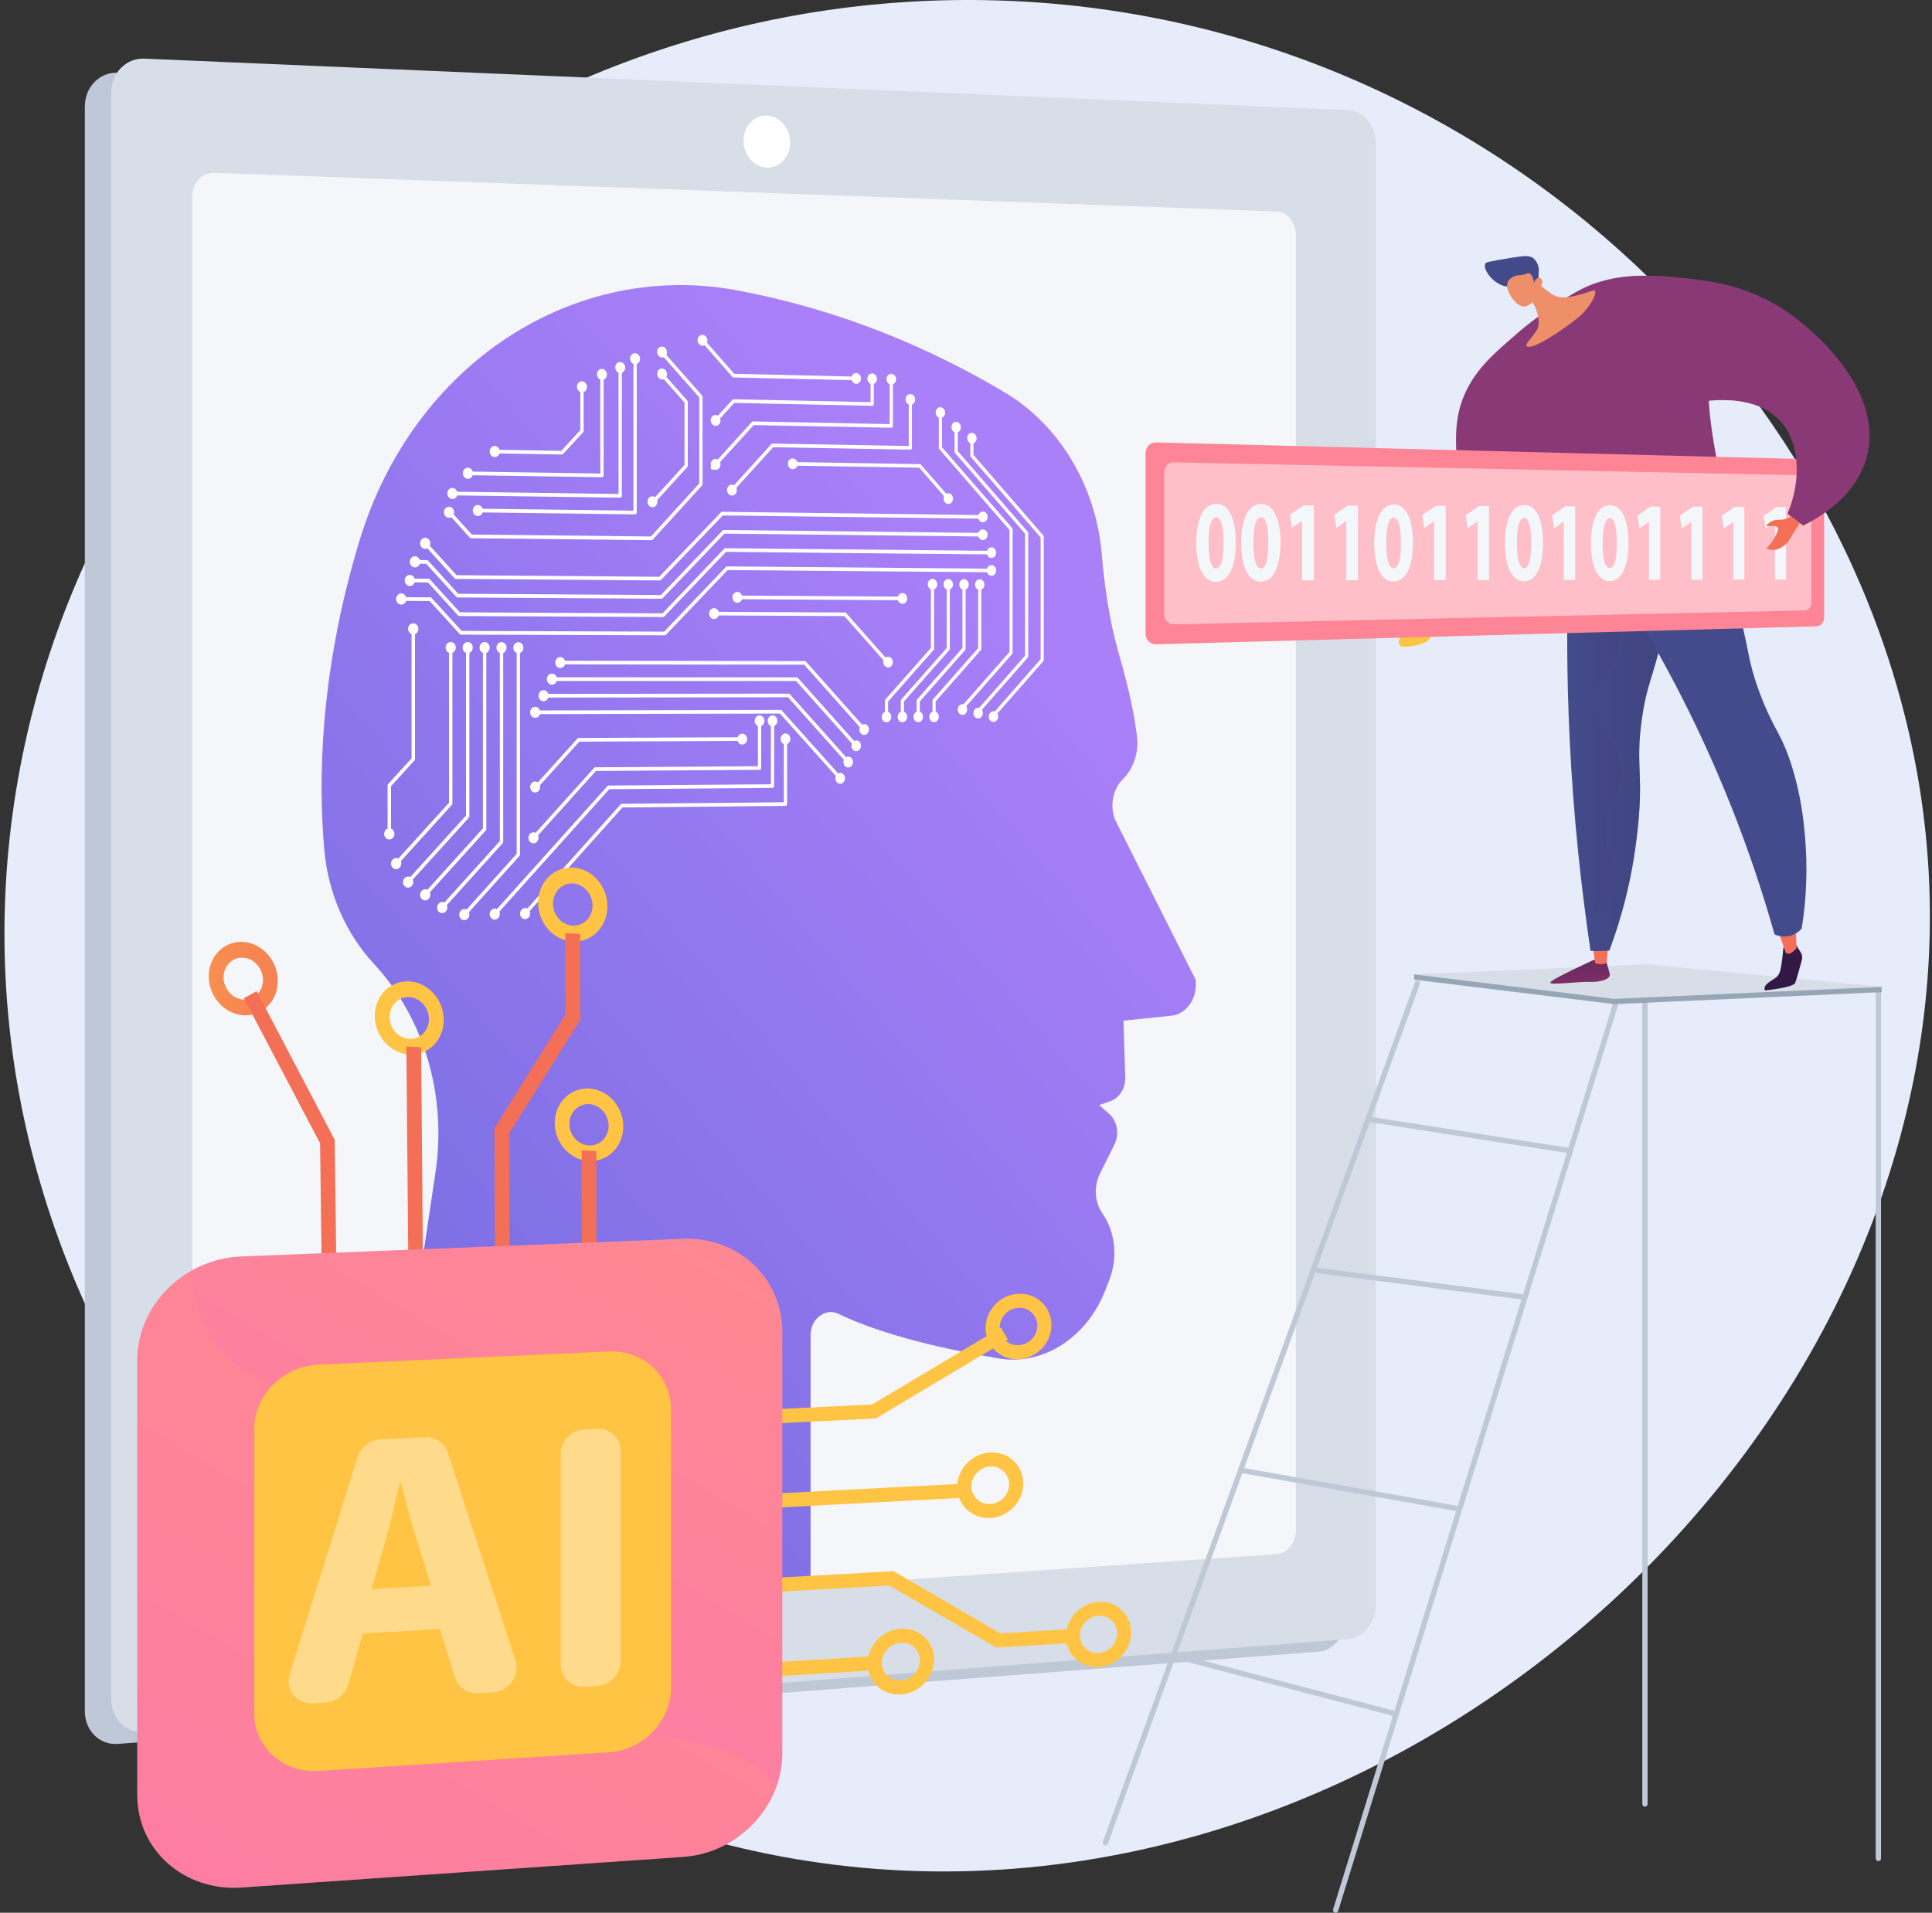 <svg width="411" height="407" viewBox="0 0 411 407" fill="none" xmlns="http://www.w3.org/2000/svg">
<rect x="0" y="0" width="411" height="407" fill="#333333" stroke="none"/>
<path d="M212.124 0.091C107.267 -3.005 16.439 73.078 2.716 172.909C-12.286 282.061 70.291 380.27 171.899 396.001C298.283 415.566 420.868 302.379 409.862 179.587C401.569 87.069 318.711 3.238 212.124 0.091Z" fill="#E6ECFA"/>
<path d="M280.485 26.601L25.078 15.466C21.198 15.298 18.047 18.519 18.047 22.666V364.11C18.047 368.256 21.198 371.378 25.078 371.076L280.485 351.452C283.713 351.205 286.325 347.948 286.325 344.185V33.678C286.325 29.907 283.713 26.737 280.485 26.601Z" fill="#BFC8D6"/>
<path d="M286.82 23.439L30.713 12.473C26.823 12.307 23.663 15.537 23.663 19.687V361.588C23.663 365.738 26.823 368.855 30.713 368.565L286.82 348.769C290.058 348.519 292.677 345.255 292.677 341.48V30.525C292.677 26.745 290.058 23.578 286.82 23.439Z" fill="#D8DEE8"/>
<path d="M158.184 29.932C158.184 32.984 160.407 35.556 163.144 35.66C165.881 35.765 168.086 33.38 168.086 30.33C168.086 27.281 165.875 24.718 163.144 24.602C160.412 24.485 158.184 26.872 158.184 29.932Z" fill="white"/>
<path opacity="0.74" d="M45.688 346.192L271.591 330.7C273.845 330.546 275.669 328.3 275.669 325.684V49.889C275.669 47.272 273.845 45.092 271.591 45.003L45.688 36.766C43.039 36.67 40.891 38.895 40.891 41.737V341.374C40.888 344.217 43.039 346.374 45.688 346.192Z" fill="white"/>
<g style="mix-blend-mode:soft-light" opacity="0.51">
<path d="M202.283 154.888C210.897 152.461 213.475 156.591 220.338 153.305C228.507 149.395 234.53 139.229 235.535 129.154C236.959 114.861 227.937 104.047 221.666 96.529C207.033 78.989 188.743 74.188 183.309 72.846C175.847 71.004 142.925 64.155 115.535 89.201C95.817 107.226 90.912 130.81 89.541 137.874C87.542 148.186 81.256 180.566 97.536 192.462C106.984 199.375 121.896 197.718 131.193 191.119C137.958 186.322 136.571 183.153 143.175 178.473C156.164 169.264 165.086 179.915 179.895 172.658C191.477 166.966 190.417 158.233 202.283 154.888Z" fill="white"/>
</g>
<path d="M78.477 344.383L92.639 249.502C95.084 233.121 90.243 216.652 79.556 205.105C73.613 198.681 69.857 190.195 69.015 181.045C67.707 166.753 67.86 143.397 76.502 114.963C87.929 77.359 122.145 55.248 156.945 61.808C173.951 65.015 193.502 71.43 213.768 83.519C225.293 90.393 233.141 103.288 234.381 117.899C234.962 124.69 236.022 132.211 237.96 138.893C240.393 147.29 241.448 153.039 241.884 156.772C242.28 160.154 241.133 163.543 238.877 165.784C236.551 168.095 235.97 171.975 237.502 175.011L254.379 208.513V209.605C254.379 212.974 252.117 215.826 249.201 216.126L238.995 217.178L239.381 229.206C239.457 231.532 238.128 233.651 236.173 234.327L233.827 235.138L235.968 237.028C237.712 238.567 238.163 241.373 237.042 243.623L234.02 249.683C232.653 252.427 232.849 255.796 234.516 258.189C237.278 262.141 237.833 267.602 235.977 272.379L235.134 274.549C231.224 284.612 221.885 290.639 212.5 289.057C201.786 287.25 187.935 284.211 178.341 279.549C175.6 278.218 172.437 280.648 172.437 284.064V337.912L78.477 344.383Z" fill="url(#paint0_linear)"/>
<path d="M98.053 135.037L141.42 135.182C141.465 135.182 141.51 135.173 141.552 135.155C141.593 135.136 141.631 135.11 141.661 135.076L154.802 121.299L211.346 121.773C211.392 121.77 211.438 121.758 211.48 121.738C211.522 121.717 211.559 121.689 211.59 121.654C211.621 121.619 211.645 121.578 211.66 121.534C211.675 121.49 211.681 121.443 211.678 121.397C211.684 121.302 211.653 121.209 211.591 121.137C211.528 121.065 211.44 121.021 211.346 121.014L154.669 120.524C154.625 120.525 154.58 120.534 154.539 120.552C154.498 120.57 154.461 120.596 154.431 120.629L141.286 134.405L98.207 134.245L91.802 127.218C91.77 127.181 91.731 127.152 91.687 127.132C91.643 127.111 91.595 127.101 91.546 127.1L84.642 127.058C84.592 127.06 84.543 127.071 84.498 127.092C84.452 127.113 84.411 127.142 84.377 127.179C84.344 127.216 84.317 127.259 84.3 127.306C84.283 127.352 84.275 127.402 84.277 127.452C84.273 127.553 84.309 127.652 84.378 127.726C84.446 127.801 84.541 127.846 84.642 127.85L91.397 127.891L97.803 134.918C97.834 134.954 97.872 134.983 97.915 135.003C97.958 135.024 98.005 135.035 98.053 135.037Z" fill="white"/>
<path d="M97.691 131.083L141.071 131.291C141.117 131.291 141.161 131.281 141.202 131.263C141.244 131.245 141.281 131.218 141.311 131.185L154.455 117.424L211.34 117.978C211.387 117.975 211.432 117.964 211.475 117.943C211.517 117.923 211.554 117.894 211.585 117.859C211.616 117.824 211.64 117.783 211.655 117.739C211.67 117.695 211.676 117.648 211.673 117.602C211.679 117.507 211.647 117.414 211.585 117.342C211.522 117.271 211.435 117.227 211.34 117.219L154.316 116.649C154.272 116.649 154.227 116.658 154.186 116.676C154.145 116.694 154.109 116.72 154.078 116.753L140.932 130.512L97.841 130.294L91.435 123.263C91.403 123.227 91.364 123.197 91.32 123.177C91.275 123.157 91.228 123.146 91.179 123.145L86.818 123.112C86.769 123.114 86.72 123.126 86.674 123.146C86.629 123.167 86.588 123.197 86.555 123.233C86.521 123.27 86.495 123.313 86.478 123.36C86.46 123.406 86.453 123.456 86.455 123.506C86.451 123.607 86.487 123.705 86.555 123.78C86.623 123.854 86.718 123.899 86.818 123.904L91.034 123.935L97.442 130.971C97.474 131.006 97.513 131.033 97.555 131.053C97.598 131.072 97.644 131.082 97.691 131.083Z" fill="white"/>
<path d="M97.33 127.131L140.721 127.399C140.766 127.399 140.811 127.39 140.852 127.372C140.893 127.354 140.93 127.327 140.961 127.294L154.107 113.549L209.09 114.16C209.136 114.157 209.182 114.146 209.224 114.125C209.266 114.105 209.304 114.077 209.335 114.042C209.366 114.007 209.39 113.966 209.405 113.922C209.421 113.878 209.427 113.831 209.424 113.785C209.429 113.69 209.397 113.597 209.335 113.525C209.272 113.453 209.185 113.409 209.09 113.401L153.969 112.774C153.924 112.774 153.88 112.783 153.839 112.801C153.798 112.819 153.761 112.845 153.73 112.878L140.581 126.621L97.48 126.344L91.073 119.297C91.04 119.26 91.001 119.231 90.957 119.21C90.912 119.19 90.864 119.179 90.816 119.177L88.275 119.156C88.225 119.157 88.176 119.169 88.131 119.189C88.086 119.21 88.045 119.24 88.011 119.276C87.977 119.313 87.951 119.355 87.934 119.402C87.917 119.449 87.909 119.498 87.911 119.548C87.907 119.649 87.943 119.748 88.011 119.822C88.079 119.897 88.174 119.942 88.275 119.948L90.666 119.968L97.075 127.015C97.107 127.051 97.146 127.08 97.19 127.1C97.234 127.12 97.282 127.131 97.33 127.131Z" fill="white"/>
<path d="M96.968 123.183L140.378 123.51C140.423 123.51 140.467 123.5 140.509 123.482C140.55 123.464 140.587 123.437 140.618 123.404L153.768 109.677L209.097 110.367C209.144 110.364 209.189 110.353 209.231 110.332C209.273 110.312 209.311 110.284 209.342 110.249C209.373 110.214 209.397 110.173 209.412 110.129C209.427 110.085 209.434 110.039 209.431 109.992C209.437 109.897 209.405 109.804 209.342 109.732C209.28 109.66 209.192 109.616 209.097 109.608L153.63 108.9C153.585 108.901 153.541 108.91 153.5 108.928C153.458 108.945 153.421 108.971 153.39 109.004L140.232 122.731L97.118 122.391L90.709 115.334C90.677 115.297 90.638 115.268 90.594 115.248C90.549 115.228 90.501 115.218 90.453 115.218C90.404 115.218 90.356 115.228 90.312 115.248C90.268 115.268 90.228 115.297 90.196 115.334C90.128 115.411 90.09 115.511 90.09 115.614C90.09 115.717 90.128 115.816 90.196 115.894L96.714 123.067C96.746 123.103 96.785 123.132 96.829 123.152C96.873 123.172 96.92 123.182 96.968 123.183Z" fill="white"/>
<path d="M98.774 195.013C98.823 195.011 98.87 195 98.914 194.979C98.958 194.958 98.998 194.929 99.03 194.892L110.525 182.117C110.593 182.04 110.63 181.94 110.629 181.838V137.825C110.634 137.775 110.628 137.725 110.612 137.678C110.596 137.631 110.57 137.587 110.537 137.55C110.503 137.514 110.462 137.484 110.417 137.464C110.371 137.444 110.322 137.434 110.272 137.434C110.222 137.434 110.173 137.444 110.127 137.464C110.081 137.484 110.04 137.514 110.007 137.55C109.973 137.587 109.947 137.631 109.932 137.678C109.916 137.725 109.91 137.775 109.914 137.825V181.685L98.515 194.343C98.447 194.42 98.41 194.519 98.41 194.622C98.41 194.725 98.447 194.824 98.515 194.901C98.548 194.937 98.588 194.966 98.632 194.985C98.677 195.004 98.725 195.014 98.774 195.013Z" fill="white"/>
<path d="M94.077 193.512C94.126 193.511 94.174 193.5 94.218 193.479C94.262 193.459 94.301 193.43 94.333 193.393L106.942 179.408C107.011 179.332 107.048 179.232 107.048 179.129V137.816C107.052 137.716 107.016 137.619 106.949 137.545C106.882 137.471 106.788 137.427 106.689 137.422C106.639 137.424 106.591 137.436 106.546 137.457C106.501 137.477 106.461 137.507 106.427 137.543C106.394 137.58 106.368 137.623 106.351 137.669C106.335 137.716 106.327 137.765 106.33 137.814V178.975L93.82 192.842C93.752 192.92 93.714 193.019 93.714 193.122C93.714 193.225 93.752 193.325 93.82 193.402C93.853 193.437 93.893 193.465 93.937 193.484C93.981 193.503 94.029 193.513 94.077 193.512Z" fill="white"/>
<path d="M90.453 190.805C90.502 190.804 90.55 190.792 90.594 190.771C90.638 190.751 90.677 190.721 90.709 190.684L103.355 176.695C103.423 176.617 103.46 176.518 103.46 176.415V137.808C103.46 137.711 103.422 137.619 103.354 137.551C103.285 137.483 103.193 137.444 103.097 137.444C103 137.444 102.908 137.483 102.84 137.551C102.771 137.619 102.733 137.711 102.733 137.808V176.261L90.196 190.128C90.128 190.205 90.09 190.304 90.09 190.407C90.09 190.51 90.128 190.61 90.196 190.687C90.228 190.724 90.268 190.753 90.312 190.774C90.356 190.794 90.405 190.805 90.453 190.805Z" fill="white"/>
<path d="M86.82 188.093C86.868 188.092 86.916 188.08 86.961 188.06C87.005 188.039 87.044 188.01 87.077 187.973L99.751 173.978C99.818 173.901 99.856 173.801 99.855 173.698V137.799C99.855 137.703 99.817 137.61 99.749 137.542C99.681 137.474 99.588 137.436 99.492 137.436C99.395 137.436 99.303 137.474 99.235 137.542C99.167 137.61 99.128 137.703 99.128 137.799V173.539L86.556 187.418C86.488 187.495 86.451 187.595 86.451 187.698C86.451 187.801 86.488 187.9 86.556 187.978C86.589 188.015 86.63 188.044 86.675 188.064C86.721 188.084 86.77 188.094 86.82 188.093Z" fill="white"/>
<path d="M84.27 184.167C84.319 184.166 84.367 184.155 84.411 184.134C84.455 184.114 84.495 184.084 84.527 184.048L96.138 171.256C96.207 171.179 96.245 171.079 96.244 170.976V137.789C96.244 137.693 96.206 137.6 96.138 137.532C96.07 137.464 95.977 137.426 95.881 137.426C95.785 137.426 95.692 137.464 95.624 137.532C95.556 137.6 95.518 137.693 95.518 137.789V170.809L84.008 183.488C83.939 183.565 83.901 183.665 83.901 183.769C83.901 183.872 83.939 183.972 84.008 184.049C84.041 184.086 84.081 184.116 84.126 184.136C84.171 184.157 84.22 184.167 84.27 184.167Z" fill="white"/>
<path d="M178.736 165.998C178.782 165.997 178.828 165.986 178.869 165.966C178.911 165.946 178.948 165.918 178.978 165.883C179.042 165.807 179.077 165.711 179.077 165.612C179.077 165.513 179.042 165.417 178.978 165.341L166.307 151.171C166.276 151.137 166.239 151.109 166.197 151.09C166.155 151.071 166.11 151.06 166.064 151.06L113.846 151.174C113.748 151.183 113.656 151.228 113.59 151.301C113.523 151.373 113.486 151.468 113.486 151.567C113.486 151.665 113.523 151.761 113.59 151.833C113.656 151.906 113.748 151.951 113.846 151.959L165.922 151.831L178.495 165.883C178.525 165.918 178.562 165.947 178.603 165.967C178.645 165.986 178.69 165.997 178.736 165.998Z" fill="white"/>
<path d="M180.44 162.535C180.486 162.534 180.531 162.523 180.573 162.504C180.614 162.484 180.651 162.456 180.681 162.421C180.745 162.345 180.781 162.249 180.781 162.15C180.781 162.051 180.745 161.955 180.681 161.879L168.025 147.707C167.995 147.672 167.958 147.644 167.916 147.625C167.874 147.605 167.828 147.595 167.782 147.595L115.63 147.646C115.533 147.656 115.443 147.702 115.378 147.774C115.313 147.846 115.277 147.94 115.277 148.037C115.277 148.135 115.313 148.229 115.378 148.301C115.443 148.373 115.533 148.419 115.63 148.429L167.64 148.365L180.199 162.424C180.229 162.459 180.266 162.486 180.308 162.505C180.349 162.524 180.394 162.534 180.44 162.535Z" fill="white"/>
<path d="M182.142 159.073C182.188 159.073 182.233 159.063 182.274 159.043C182.316 159.023 182.352 158.995 182.382 158.96C182.446 158.885 182.482 158.788 182.482 158.689C182.482 158.59 182.446 158.493 182.382 158.418L169.736 144.24C169.706 144.205 169.668 144.177 169.626 144.158C169.585 144.138 169.539 144.128 169.493 144.128L117.403 144.113C117.306 144.124 117.216 144.169 117.151 144.242C117.086 144.314 117.05 144.408 117.05 144.505C117.05 144.602 117.086 144.696 117.151 144.769C117.216 144.841 117.306 144.887 117.403 144.897H169.351L181.893 158.963C181.924 158.999 181.962 159.027 182.005 159.046C182.048 159.065 182.095 159.075 182.142 159.073Z" fill="white"/>
<path d="M183.84 155.618C183.886 155.618 183.931 155.608 183.972 155.588C184.013 155.569 184.05 155.541 184.08 155.506C184.144 155.431 184.18 155.335 184.18 155.235C184.18 155.136 184.144 155.04 184.08 154.964L171.456 140.779C171.426 140.744 171.388 140.715 171.347 140.696C171.305 140.676 171.259 140.666 171.213 140.665L119.189 140.587C119.091 140.595 119 140.64 118.933 140.713C118.866 140.786 118.829 140.881 118.829 140.979C118.829 141.078 118.866 141.173 118.933 141.246C119 141.318 119.091 141.363 119.189 141.372L171.072 141.434L183.6 155.508C183.63 155.543 183.666 155.571 183.708 155.59C183.749 155.609 183.794 155.619 183.84 155.618Z" fill="white"/>
<path d="M211.132 152.86C211.177 152.859 211.221 152.848 211.262 152.829C211.303 152.81 211.339 152.782 211.368 152.748L221.942 140.683C222.006 140.608 222.041 140.513 222.04 140.415V114.209C222.041 114.111 222.006 114.016 221.942 113.942L207.087 96.798V93.253C207.092 93.158 207.06 93.064 206.998 92.992C206.935 92.92 206.847 92.875 206.753 92.866C206.706 92.868 206.66 92.88 206.618 92.9C206.576 92.92 206.538 92.948 206.507 92.983C206.476 93.018 206.452 93.058 206.437 93.103C206.422 93.147 206.415 93.193 206.418 93.24V96.944C206.417 97.043 206.452 97.139 206.517 97.214L221.378 114.366V140.254L210.897 152.213C210.833 152.288 210.799 152.383 210.799 152.481C210.799 152.579 210.833 152.674 210.897 152.749C210.926 152.783 210.962 152.811 211.002 152.83C211.043 152.849 211.087 152.859 211.132 152.86Z" fill="white"/>
<path d="M207.796 152.11C207.841 152.11 207.886 152.1 207.927 152.081C207.968 152.061 208.004 152.033 208.033 151.998L218.634 139.918C218.698 139.843 218.733 139.748 218.731 139.65V113.418C218.732 113.319 218.698 113.224 218.634 113.149L203.742 95.981V90.909C203.747 90.814 203.715 90.72 203.652 90.648C203.59 90.576 203.501 90.531 203.406 90.522C203.36 90.525 203.314 90.536 203.272 90.556C203.23 90.576 203.192 90.605 203.161 90.639C203.13 90.674 203.106 90.715 203.091 90.759C203.075 90.803 203.069 90.85 203.072 90.896V96.129C203.071 96.228 203.106 96.323 203.169 96.399L218.068 113.569V139.496L207.561 151.462C207.497 151.537 207.463 151.632 207.463 151.73C207.463 151.828 207.497 151.923 207.561 151.998C207.589 152.033 207.625 152.061 207.666 152.081C207.707 152.1 207.751 152.11 207.796 152.11Z" fill="white"/>
<path d="M204.453 151.359C204.498 151.359 204.543 151.349 204.584 151.329C204.625 151.31 204.661 151.282 204.69 151.247L215.317 139.155C215.381 139.08 215.415 138.985 215.414 138.887V112.623C215.415 112.524 215.381 112.429 215.317 112.354L200.389 95.16V87.796C200.394 87.7 200.362 87.607 200.299 87.534C200.236 87.462 200.148 87.417 200.053 87.409C200.006 87.411 199.96 87.422 199.918 87.442C199.875 87.462 199.837 87.49 199.806 87.525C199.775 87.56 199.751 87.601 199.735 87.645C199.72 87.689 199.714 87.736 199.717 87.783V95.302C199.716 95.402 199.751 95.498 199.816 95.574L214.75 112.768V138.729L204.216 150.711C204.152 150.786 204.118 150.881 204.118 150.98C204.118 151.078 204.152 151.173 204.216 151.249C204.245 151.283 204.281 151.311 204.322 151.33C204.363 151.349 204.408 151.359 204.453 151.359Z" fill="white"/>
<path d="M198.71 152.896C198.804 152.889 198.893 152.845 198.955 152.774C199.018 152.702 199.051 152.609 199.045 152.514V149.245L208.658 138.334C208.722 138.26 208.757 138.164 208.757 138.065V124.402C208.762 124.307 208.73 124.214 208.667 124.143C208.605 124.071 208.517 124.027 208.422 124.02C208.375 124.022 208.33 124.034 208.288 124.055C208.245 124.075 208.208 124.104 208.177 124.139C208.146 124.174 208.122 124.215 208.107 124.259C208.091 124.304 208.085 124.351 208.088 124.397V137.906L198.471 148.816C198.407 148.891 198.372 148.987 198.372 149.086V152.514C198.366 152.609 198.398 152.703 198.462 152.775C198.525 152.847 198.614 152.89 198.71 152.896Z" fill="white"/>
<path d="M195.345 152.906C195.44 152.899 195.529 152.856 195.592 152.784C195.654 152.712 195.686 152.619 195.68 152.523V149.25L205.318 138.326C205.381 138.252 205.416 138.157 205.415 138.059V124.379C205.42 124.285 205.388 124.192 205.326 124.12C205.263 124.049 205.175 124.005 205.081 123.997C205.034 124 204.988 124.012 204.946 124.032C204.904 124.053 204.866 124.081 204.835 124.117C204.804 124.152 204.78 124.193 204.765 124.237C204.75 124.281 204.743 124.328 204.746 124.375V137.893L195.106 148.818C195.042 148.893 195.006 148.988 195.007 149.087V152.521C195.004 152.568 195.01 152.616 195.025 152.661C195.04 152.706 195.063 152.748 195.095 152.784C195.126 152.82 195.165 152.849 195.207 152.87C195.25 152.891 195.297 152.903 195.345 152.906Z" fill="white"/>
<path d="M191.971 152.916C192.066 152.91 192.155 152.866 192.218 152.794C192.281 152.723 192.313 152.629 192.308 152.534V149.256L201.968 138.319C202.032 138.245 202.067 138.149 202.066 138.051V124.355C202.071 124.26 202.039 124.167 201.976 124.095C201.913 124.024 201.825 123.98 201.73 123.973C201.683 123.975 201.637 123.987 201.595 124.008C201.553 124.028 201.515 124.057 201.484 124.092C201.453 124.127 201.429 124.168 201.414 124.213C201.399 124.257 201.393 124.304 201.396 124.351V137.892L191.732 148.829C191.667 148.904 191.631 149 191.632 149.099V152.535C191.626 152.631 191.659 152.724 191.722 152.796C191.786 152.867 191.875 152.911 191.971 152.916Z" fill="white"/>
<path d="M188.589 152.926C188.684 152.92 188.774 152.876 188.837 152.804C188.901 152.732 188.933 152.638 188.927 152.542V149.262L198.611 138.311C198.675 138.236 198.711 138.14 198.71 138.042V124.33C198.715 124.235 198.683 124.141 198.62 124.069C198.557 123.998 198.468 123.953 198.373 123.946C198.278 123.952 198.189 123.996 198.127 124.067C198.064 124.138 198.031 124.231 198.037 124.326V137.883L188.346 148.833C188.281 148.908 188.246 149.004 188.247 149.103V152.545C188.244 152.593 188.251 152.64 188.267 152.685C188.283 152.73 188.307 152.771 188.339 152.807C188.37 152.842 188.409 152.871 188.452 152.891C188.495 152.912 188.541 152.924 188.589 152.926Z" fill="white"/>
<path d="M188.927 141.457C188.973 141.457 189.018 141.447 189.059 141.428C189.101 141.409 189.137 141.382 189.167 141.347C189.231 141.271 189.266 141.176 189.266 141.077C189.266 140.978 189.231 140.882 189.167 140.806L180 130.439C179.97 130.404 179.933 130.376 179.891 130.356C179.85 130.337 179.804 130.326 179.758 130.326L151.886 130.181C151.838 130.183 151.791 130.195 151.747 130.216C151.704 130.236 151.665 130.265 151.632 130.301C151.6 130.337 151.575 130.379 151.559 130.424C151.543 130.47 151.536 130.518 151.539 130.566C151.533 130.663 151.567 130.759 151.632 130.832C151.697 130.905 151.788 130.949 151.886 130.955L179.617 131.092L188.689 141.346C188.718 141.38 188.755 141.408 188.796 141.428C188.837 141.447 188.882 141.457 188.927 141.457Z" fill="white"/>
<path d="M111.702 194.787C111.75 194.785 111.797 194.774 111.841 194.753C111.885 194.732 111.923 194.703 111.955 194.666L132.434 171.812L167.095 171.483C167.192 171.477 167.282 171.433 167.347 171.36C167.411 171.287 167.444 171.192 167.439 171.095V157.229C167.445 157.181 167.44 157.132 167.425 157.086C167.41 157.039 167.386 156.996 167.353 156.96C167.321 156.924 167.281 156.895 167.237 156.875C167.192 156.855 167.144 156.845 167.095 156.845C167.047 156.845 166.999 156.855 166.954 156.875C166.91 156.895 166.87 156.924 166.837 156.96C166.805 156.996 166.781 157.039 166.766 157.086C166.751 157.132 166.746 157.181 166.752 157.229V170.714L132.289 171.031C132.241 171.032 132.195 171.042 132.151 171.062C132.108 171.082 132.07 171.111 132.039 171.147L111.452 194.12C111.384 194.196 111.347 194.295 111.347 194.397C111.347 194.5 111.384 194.598 111.452 194.675C111.483 194.71 111.522 194.738 111.565 194.758C111.608 194.777 111.655 194.787 111.702 194.787Z" fill="white"/>
<path d="M105.252 194.9C105.301 194.898 105.348 194.887 105.392 194.867C105.436 194.846 105.475 194.817 105.507 194.781L129.613 167.93L164.342 167.65C164.439 167.643 164.529 167.598 164.594 167.526C164.658 167.453 164.691 167.357 164.686 167.26V153.382C164.692 153.333 164.688 153.283 164.674 153.235C164.66 153.188 164.635 153.145 164.603 153.107C164.57 153.07 164.53 153.041 164.485 153.02C164.44 153 164.391 152.989 164.342 152.989C164.292 152.989 164.243 153 164.198 153.02C164.153 153.041 164.113 153.07 164.081 153.107C164.048 153.145 164.024 153.188 164.009 153.235C163.995 153.283 163.991 153.333 163.997 153.382V166.879L129.466 167.15C129.419 167.151 129.372 167.161 129.329 167.181C129.286 167.201 129.247 167.23 129.216 167.266L104.998 194.233C104.931 194.31 104.894 194.409 104.894 194.511C104.894 194.613 104.931 194.712 104.998 194.789C105.03 194.825 105.07 194.853 105.113 194.872C105.157 194.891 105.205 194.9 105.252 194.9Z" fill="white"/>
<path d="M113.487 178.659C113.535 178.658 113.582 178.646 113.626 178.626C113.669 178.606 113.708 178.577 113.74 178.541L126.784 164.044L161.582 163.81C161.679 163.804 161.77 163.76 161.834 163.687C161.899 163.614 161.933 163.518 161.927 163.421V153.391C161.933 153.343 161.928 153.293 161.913 153.247C161.898 153.2 161.874 153.157 161.841 153.121C161.809 153.084 161.769 153.055 161.724 153.035C161.68 153.015 161.631 153.005 161.582 153.005C161.533 153.005 161.485 153.015 161.44 153.035C161.396 153.055 161.356 153.084 161.323 153.121C161.291 153.157 161.266 153.2 161.251 153.247C161.236 153.293 161.232 153.343 161.237 153.391V163.041L126.642 163.265C126.595 163.266 126.548 163.276 126.505 163.296C126.462 163.316 126.423 163.345 126.392 163.38L113.239 177.993C113.171 178.07 113.134 178.168 113.134 178.27C113.134 178.373 113.171 178.471 113.239 178.548C113.27 178.583 113.308 178.611 113.351 178.63C113.394 178.649 113.44 178.659 113.487 178.659Z" fill="white"/>
<path d="M113.846 168.057C113.894 168.057 113.941 168.046 113.984 168.025C114.028 168.005 114.066 167.976 114.097 167.94L123.243 157.81L158.129 157.651C158.226 157.645 158.317 157.601 158.382 157.528C158.447 157.456 158.48 157.36 158.475 157.263C158.478 157.215 158.471 157.167 158.455 157.122C158.439 157.076 158.414 157.034 158.382 156.999C158.35 156.963 158.311 156.934 158.268 156.913C158.224 156.892 158.177 156.88 158.129 156.878L123.098 157.023C123.051 157.024 123.004 157.034 122.961 157.054C122.918 157.074 122.879 157.102 122.848 157.138L113.595 167.384C113.527 167.461 113.49 167.56 113.49 167.662C113.49 167.764 113.527 167.863 113.595 167.94C113.626 167.976 113.664 168.006 113.707 168.026C113.751 168.046 113.798 168.057 113.846 168.057Z" fill="white"/>
<path d="M100.216 114.53L138.618 114.935C138.664 114.936 138.711 114.926 138.753 114.906C138.796 114.887 138.834 114.859 138.865 114.823L149.349 103.305C149.416 103.23 149.452 103.132 149.451 103.032V84.426C149.451 84.325 149.415 84.227 149.349 84.15L140.968 74.638C140.938 74.601 140.901 74.572 140.859 74.551C140.816 74.53 140.77 74.519 140.723 74.518C140.676 74.517 140.629 74.526 140.586 74.544C140.542 74.563 140.504 74.591 140.472 74.626C140.406 74.703 140.37 74.8 140.37 74.901C140.37 75.002 140.406 75.1 140.472 75.176L148.758 84.572V102.862L138.475 114.155L100.368 113.743L95.782 108.673C95.75 108.637 95.711 108.608 95.667 108.588C95.623 108.568 95.575 108.558 95.526 108.558C95.478 108.558 95.43 108.568 95.386 108.588C95.342 108.608 95.303 108.637 95.271 108.673C95.203 108.75 95.165 108.85 95.165 108.952C95.165 109.055 95.203 109.154 95.271 109.232L99.964 114.418C99.996 114.453 100.035 114.48 100.079 114.5C100.122 114.519 100.168 114.529 100.216 114.53Z" fill="white"/>
<path d="M101.656 109.027L135.104 109.444C135.153 109.442 135.201 109.43 135.245 109.41C135.289 109.39 135.328 109.361 135.361 109.325C135.394 109.289 135.419 109.247 135.435 109.201C135.452 109.156 135.459 109.107 135.456 109.059V76.336C135.461 76.237 135.427 76.14 135.361 76.066C135.295 75.991 135.203 75.945 135.104 75.938C135.056 75.939 135.008 75.949 134.964 75.969C134.92 75.989 134.881 76.018 134.848 76.053C134.815 76.089 134.79 76.131 134.773 76.176C134.757 76.222 134.75 76.27 134.753 76.318V108.66L101.656 108.239C101.607 108.24 101.559 108.252 101.514 108.272C101.469 108.293 101.429 108.322 101.395 108.359C101.362 108.395 101.336 108.437 101.319 108.484C101.302 108.53 101.295 108.579 101.297 108.628C101.293 108.728 101.329 108.826 101.396 108.901C101.463 108.975 101.556 109.02 101.656 109.027Z" fill="white"/>
<path d="M96.246 105.404L131.935 105.894C131.984 105.892 132.032 105.88 132.076 105.86C132.12 105.839 132.16 105.81 132.192 105.775C132.225 105.739 132.251 105.697 132.267 105.651C132.284 105.605 132.291 105.557 132.289 105.508V78.209C132.293 78.109 132.259 78.013 132.193 77.938C132.127 77.864 132.035 77.818 131.935 77.811C131.887 77.812 131.839 77.823 131.795 77.842C131.751 77.862 131.712 77.891 131.679 77.926C131.646 77.962 131.621 78.004 131.604 78.049C131.588 78.095 131.581 78.143 131.584 78.191V105.109L96.246 104.614C96.197 104.616 96.148 104.627 96.103 104.648C96.058 104.668 96.017 104.697 95.984 104.734C95.95 104.77 95.924 104.812 95.907 104.859C95.891 104.905 95.883 104.955 95.885 105.004C95.881 105.104 95.917 105.203 95.984 105.277C96.052 105.352 96.145 105.397 96.246 105.404Z" fill="white"/>
<path d="M99.134 101.105L128.06 101.541C128.109 101.54 128.157 101.529 128.201 101.508C128.245 101.488 128.285 101.459 128.318 101.423C128.351 101.387 128.376 101.345 128.393 101.299C128.409 101.253 128.416 101.205 128.413 101.156V79.681C128.418 79.582 128.384 79.484 128.318 79.41C128.252 79.335 128.159 79.289 128.06 79.281C128.012 79.282 127.964 79.293 127.92 79.314C127.876 79.334 127.836 79.362 127.803 79.398C127.77 79.433 127.745 79.475 127.728 79.521C127.712 79.567 127.704 79.615 127.707 79.663V100.758L99.141 100.322C99.092 100.323 99.044 100.334 98.999 100.354C98.954 100.375 98.913 100.404 98.88 100.44C98.846 100.476 98.82 100.519 98.803 100.565C98.786 100.611 98.779 100.661 98.781 100.71C98.778 100.808 98.814 100.904 98.879 100.978C98.945 101.051 99.036 101.097 99.134 101.105Z" fill="white"/>
<path d="M82.816 177.832C82.918 177.826 83.013 177.781 83.081 177.706C83.149 177.631 83.185 177.532 83.181 177.431V167.28L88.17 161.814C88.239 161.736 88.278 161.637 88.278 161.533V133.81C88.282 133.76 88.276 133.709 88.26 133.661C88.244 133.613 88.218 133.569 88.183 133.532C88.149 133.494 88.108 133.464 88.061 133.444C88.015 133.424 87.965 133.413 87.914 133.413C87.864 133.413 87.813 133.424 87.767 133.444C87.721 133.464 87.679 133.494 87.645 133.532C87.611 133.569 87.585 133.613 87.569 133.661C87.552 133.709 87.546 133.76 87.551 133.81V161.376L82.558 166.843C82.489 166.92 82.451 167.021 82.452 167.125V177.445C82.45 177.495 82.458 177.544 82.476 177.59C82.493 177.636 82.52 177.678 82.554 177.714C82.588 177.75 82.628 177.779 82.673 177.799C82.718 177.82 82.767 177.831 82.816 177.832Z" fill="white"/>
<path d="M155.703 104.674C155.75 104.673 155.795 104.663 155.838 104.644C155.88 104.625 155.918 104.598 155.949 104.563L164.484 95.158L193.659 95.674C193.706 95.672 193.752 95.661 193.794 95.641C193.837 95.621 193.875 95.593 193.906 95.558C193.938 95.523 193.962 95.482 193.977 95.438C193.993 95.393 193.999 95.346 193.996 95.299V84.998C194.001 84.902 193.969 84.808 193.906 84.735C193.843 84.663 193.754 84.617 193.659 84.608C193.612 84.61 193.566 84.622 193.523 84.642C193.481 84.662 193.443 84.69 193.411 84.725C193.38 84.76 193.356 84.801 193.341 84.845C193.325 84.89 193.319 84.937 193.322 84.983V94.906L164.342 94.385C164.296 94.385 164.251 94.394 164.209 94.413C164.167 94.431 164.129 94.459 164.099 94.493L155.459 104.009C155.393 104.085 155.357 104.182 155.357 104.283C155.357 104.383 155.393 104.48 155.459 104.556C155.489 104.592 155.526 104.621 155.568 104.641C155.61 104.661 155.656 104.672 155.703 104.674Z" fill="white"/>
<path d="M151.538 99.964C151.585 99.964 151.631 99.955 151.673 99.936C151.716 99.916 151.753 99.888 151.784 99.853L160.345 90.45L189.604 91.016C189.651 91.014 189.698 91.003 189.74 90.983C189.783 90.963 189.821 90.934 189.853 90.9C189.884 90.865 189.908 90.824 189.924 90.779C189.94 90.735 189.946 90.688 189.943 90.641V81.852C189.948 81.756 189.916 81.662 189.853 81.589C189.789 81.516 189.7 81.471 189.604 81.463C189.557 81.465 189.511 81.476 189.469 81.495C189.426 81.515 189.388 81.543 189.356 81.578C189.325 81.613 189.3 81.654 189.285 81.698C189.269 81.743 189.263 81.79 189.266 81.837V90.245L160.201 89.676C160.155 89.675 160.11 89.684 160.068 89.702C160.025 89.721 159.988 89.749 159.957 89.783L151.293 99.298C151.226 99.374 151.19 99.472 151.19 99.572C151.19 99.673 151.226 99.77 151.293 99.846C151.323 99.882 151.36 99.911 151.403 99.932C151.445 99.952 151.491 99.963 151.538 99.964Z" fill="white"/>
<path d="M152.297 89.843C152.344 89.844 152.39 89.834 152.432 89.815C152.474 89.797 152.512 89.769 152.543 89.734L156.199 85.73L185.545 86.346C185.592 86.344 185.638 86.333 185.681 86.313C185.724 86.292 185.762 86.264 185.793 86.229C185.825 86.194 185.849 86.153 185.865 86.108C185.88 86.064 185.887 86.017 185.884 85.97V80.996C185.889 80.899 185.856 80.805 185.793 80.731C185.73 80.659 185.641 80.613 185.545 80.605C185.498 80.606 185.452 80.618 185.409 80.638C185.366 80.657 185.328 80.686 185.296 80.721C185.264 80.755 185.24 80.796 185.224 80.841C185.209 80.885 185.202 80.932 185.205 80.98V85.573L156.056 84.954C156.01 84.953 155.964 84.962 155.922 84.98C155.879 84.999 155.841 85.026 155.811 85.061L152.052 89.178C151.986 89.253 151.949 89.35 151.949 89.451C151.949 89.551 151.986 89.648 152.052 89.724C152.082 89.76 152.119 89.79 152.162 89.81C152.204 89.831 152.25 89.842 152.297 89.843Z" fill="white"/>
<path d="M138.792 107.349C138.839 107.35 138.886 107.34 138.929 107.321C138.971 107.302 139.01 107.274 139.041 107.239L146.211 99.378C146.278 99.303 146.315 99.207 146.314 99.106V85.523C146.315 85.421 146.278 85.323 146.211 85.246L140.968 79.304C140.938 79.268 140.901 79.238 140.859 79.218C140.816 79.197 140.77 79.186 140.723 79.185C140.676 79.184 140.629 79.193 140.586 79.211C140.543 79.23 140.504 79.258 140.472 79.293C140.407 79.369 140.37 79.466 140.37 79.567C140.37 79.668 140.407 79.766 140.472 79.842L145.617 85.669V98.933L138.545 106.682C138.478 106.759 138.442 106.856 138.442 106.958C138.442 107.059 138.478 107.157 138.545 107.233C138.576 107.269 138.614 107.298 138.656 107.318C138.699 107.338 138.745 107.349 138.792 107.349Z" fill="white"/>
<path d="M201.73 106.47C201.776 106.47 201.82 106.461 201.861 106.442C201.903 106.424 201.939 106.396 201.969 106.362C202.032 106.287 202.067 106.192 202.067 106.093C202.067 105.995 202.032 105.9 201.969 105.825L195.919 98.876C195.89 98.841 195.853 98.813 195.812 98.793C195.771 98.773 195.726 98.762 195.681 98.76L168.47 98.31C168.422 98.311 168.375 98.322 168.332 98.343C168.289 98.363 168.25 98.391 168.218 98.427C168.186 98.462 168.161 98.504 168.146 98.549C168.13 98.594 168.124 98.641 168.127 98.689C168.122 98.786 168.155 98.881 168.219 98.953C168.283 99.026 168.373 99.071 168.47 99.079L195.541 99.515L201.501 106.346C201.528 106.382 201.563 106.411 201.602 106.433C201.642 106.454 201.686 106.467 201.73 106.47Z" fill="white"/>
<path d="M156.051 80.313L182.142 80.91C182.189 80.909 182.236 80.898 182.279 80.878C182.321 80.858 182.36 80.83 182.391 80.795C182.423 80.76 182.448 80.719 182.463 80.674C182.479 80.63 182.485 80.582 182.482 80.535C182.487 80.439 182.455 80.344 182.391 80.271C182.328 80.198 182.238 80.153 182.142 80.144L156.193 79.543L149.697 72.141C149.667 72.105 149.63 72.075 149.588 72.055C149.546 72.034 149.5 72.023 149.453 72.022C149.406 72.02 149.36 72.029 149.317 72.048C149.274 72.067 149.235 72.094 149.204 72.129C149.139 72.206 149.103 72.303 149.103 72.403C149.103 72.504 149.139 72.601 149.204 72.677L155.805 80.194C155.835 80.23 155.873 80.259 155.915 80.279C155.957 80.3 156.004 80.311 156.051 80.313Z" fill="white"/>
<path d="M105.253 96.472L119.546 96.713C119.593 96.714 119.64 96.704 119.683 96.685C119.727 96.666 119.765 96.638 119.797 96.603L124.056 91.982C124.124 91.907 124.161 91.809 124.161 91.707V82.32C124.165 82.221 124.13 82.124 124.064 82.049C123.998 81.975 123.905 81.929 123.806 81.922C123.757 81.923 123.709 81.934 123.665 81.954C123.621 81.974 123.581 82.003 123.548 82.039C123.515 82.075 123.489 82.117 123.472 82.162C123.456 82.208 123.449 82.257 123.451 82.306V91.531L119.399 95.936L105.253 95.693C105.203 95.694 105.155 95.705 105.11 95.726C105.065 95.746 105.025 95.775 104.992 95.811C104.958 95.847 104.932 95.889 104.916 95.935C104.899 95.981 104.891 96.031 104.893 96.08C104.891 96.179 104.928 96.275 104.994 96.348C105.061 96.421 105.154 96.465 105.253 96.472Z" fill="white"/>
<path d="M154.664 104.27C154.664 104.911 155.129 105.433 155.703 105.446C156.278 105.459 156.743 104.94 156.743 104.3C156.743 103.661 156.278 103.137 155.703 103.124C155.129 103.111 154.664 103.629 154.664 104.27Z" fill="white"/>
<path d="M151.191 98.795C151.191 99.438 151.658 99.958 152.233 99.974C152.809 99.99 153.275 99.471 153.275 98.83C153.275 98.189 152.809 97.66 152.233 97.651C151.658 97.643 151.191 98.154 151.191 98.795Z" fill="white"/>
<path d="M151.191 89.435C151.191 90.076 151.658 90.598 152.233 90.616C152.809 90.635 153.275 90.116 153.275 89.475C153.275 88.834 152.809 88.304 152.233 88.292C151.658 88.281 151.191 88.792 151.191 89.435Z" fill="white"/>
<path d="M167.61 98.68C167.61 99.318 168.073 99.843 168.641 99.852C169.209 99.861 169.672 99.352 169.672 98.714C169.672 98.076 169.211 97.551 168.641 97.542C168.071 97.533 167.61 98.042 167.61 98.68Z" fill="white"/>
<path d="M200.725 106.076C200.725 106.706 201.175 107.224 201.732 107.238C202.289 107.253 202.736 106.741 202.736 106.11C202.736 105.48 202.287 104.964 201.732 104.948C201.177 104.932 200.725 105.445 200.725 106.076Z" fill="white"/>
<path d="M192.646 84.969C192.646 85.601 193.1 86.123 193.663 86.132C194.227 86.141 194.681 85.641 194.681 85.01C194.681 84.379 194.227 83.856 193.663 83.847C193.1 83.838 192.646 84.337 192.646 84.969Z" fill="white"/>
<path d="M188.59 80.672C188.59 81.305 189.043 81.835 189.607 81.835C190.171 81.835 190.625 81.346 190.625 80.713C190.625 80.081 190.171 79.55 189.607 79.543C189.043 79.536 188.59 80.042 188.59 80.672Z" fill="white"/>
<path d="M184.521 80.582C184.521 81.217 184.977 81.745 185.538 81.753C186.099 81.762 186.556 81.263 186.556 80.628C186.556 79.993 186.101 79.465 185.538 79.458C184.975 79.451 184.521 79.947 184.521 80.582Z" fill="white"/>
<path d="M181.122 80.503C181.122 81.138 181.578 81.666 182.139 81.676C182.7 81.686 183.157 81.185 183.157 80.551C183.157 79.917 182.699 79.388 182.139 79.378C181.579 79.368 181.122 79.868 181.122 80.503Z" fill="white"/>
<path d="M148.406 72.388C148.406 73.031 148.874 73.562 149.451 73.579C150.028 73.594 150.495 73.084 150.495 72.442C150.495 71.799 150.028 71.267 149.451 71.251C148.874 71.235 148.406 71.74 148.406 72.388Z" fill="white"/>
<path d="M199.046 87.77C199.046 88.403 199.497 88.923 200.053 88.933C200.61 88.943 201.061 88.443 201.061 87.812C201.061 87.182 200.61 86.661 200.053 86.65C199.497 86.638 199.046 87.139 199.046 87.77Z" fill="white"/>
<path d="M202.402 90.882C202.402 91.513 202.852 92.032 203.406 92.045C203.96 92.058 204.412 91.554 204.412 90.923C204.412 90.292 203.962 89.775 203.406 89.76C202.851 89.746 202.402 90.253 202.402 90.882Z" fill="white"/>
<path d="M205.75 93.23C205.75 93.859 206.199 94.376 206.752 94.392C207.306 94.408 207.755 93.901 207.755 93.272C207.755 92.642 207.306 92.125 206.752 92.109C206.199 92.093 205.75 92.593 205.75 93.23Z" fill="white"/>
<path d="M208.088 109.975C208.088 110.604 208.537 111.119 209.089 111.126C209.642 111.133 210.089 110.629 210.089 110.001C210.089 109.373 209.642 108.857 209.089 108.85C208.537 108.842 208.088 109.345 208.088 109.975Z" fill="white"/>
<path d="M208.088 113.772C208.088 114.4 208.537 114.914 209.089 114.921C209.642 114.929 210.089 114.421 210.089 113.793C210.089 113.165 209.642 112.651 209.089 112.644C208.537 112.636 208.088 113.142 208.088 113.772Z" fill="white"/>
<path d="M209.924 117.585C209.924 118.213 210.372 118.726 210.924 118.732C211.477 118.738 211.923 118.232 211.923 117.604C211.923 116.976 211.475 116.463 210.924 116.457C210.373 116.451 209.924 116.956 209.924 117.585Z" fill="white"/>
<path d="M209.924 121.373C209.924 122.003 210.372 122.516 210.924 122.52C211.477 122.524 211.923 122.019 211.923 121.391C211.923 120.763 211.475 120.25 210.924 120.245C210.373 120.241 209.924 120.75 209.924 121.373Z" fill="white"/>
<path d="M150.844 130.562C150.844 131.203 151.312 131.725 151.887 131.725C152.463 131.725 152.93 131.209 152.93 130.562C152.93 129.915 152.463 129.399 151.887 129.399C151.312 129.399 150.844 129.92 150.844 130.562Z" fill="white"/>
<path d="M187.91 140.883C187.91 141.516 188.364 142.03 188.928 142.031C189.492 142.033 189.945 141.519 189.945 140.886C189.945 140.252 189.49 139.739 188.928 139.737C188.365 139.736 187.91 140.249 187.91 140.883Z" fill="white"/>
<path d="M208.423 123.263C207.869 123.263 207.421 123.766 207.421 124.394C207.421 125.022 207.869 125.536 208.423 125.54C208.977 125.545 209.424 125.038 209.424 124.41C209.424 123.782 208.975 123.263 208.423 123.263Z" fill="white"/>
<path d="M205.081 123.236C204.527 123.236 204.077 123.739 204.077 124.369C204.077 124.998 204.527 125.513 205.081 125.517C205.635 125.521 206.084 125.014 206.084 124.385C206.084 123.755 205.635 123.241 205.081 123.236Z" fill="white"/>
<path d="M201.732 123.21C201.175 123.21 200.725 123.714 200.725 124.344C200.725 124.973 201.175 125.489 201.732 125.494C202.289 125.498 202.736 124.989 202.736 124.36C202.736 123.73 202.287 123.214 201.732 123.21Z" fill="white"/>
<path d="M198.375 123.185C197.819 123.185 197.367 123.689 197.367 124.32C197.367 124.951 197.819 125.467 198.375 125.471C198.932 125.475 199.384 124.967 199.384 124.336C199.384 123.705 198.931 123.189 198.375 123.185Z" fill="white"/>
<path d="M198.71 151.373C198.153 151.373 197.701 151.886 197.701 152.518C197.701 153.151 198.153 153.66 198.71 153.658C199.267 153.657 199.717 153.143 199.717 152.513C199.717 151.882 199.267 151.372 198.71 151.373Z" fill="white"/>
<path d="M195.345 151.381C194.786 151.381 194.328 151.895 194.328 152.528C194.328 153.16 194.78 153.67 195.345 153.669C195.911 153.667 196.355 153.154 196.355 152.522C196.355 151.89 195.905 151.379 195.345 151.381Z" fill="white"/>
<path d="M191.971 151.388C191.411 151.388 190.954 151.904 190.954 152.536C190.954 153.168 191.407 153.681 191.971 153.679C192.535 153.676 192.989 153.164 192.989 152.532C192.989 151.899 192.531 151.388 191.971 151.388Z" fill="white"/>
<path d="M188.59 151.396C188.029 151.396 187.572 151.912 187.572 152.546C187.572 153.18 188.029 153.692 188.59 153.69C189.151 153.689 189.607 153.173 189.607 152.54C189.607 151.908 189.149 151.395 188.59 151.396Z" fill="white"/>
<path d="M204.747 149.839C204.191 149.839 203.742 150.352 203.742 150.981C203.742 151.611 204.191 152.121 204.747 152.12C205.302 152.118 205.75 151.606 205.75 150.977C205.75 150.348 205.3 149.837 204.747 149.839Z" fill="white"/>
<path d="M208.089 150.59C207.537 150.59 207.087 151.103 207.087 151.731C207.087 152.359 207.537 152.869 208.089 152.868C208.641 152.866 209.09 152.354 209.09 151.727C209.09 151.099 208.643 150.59 208.089 150.59Z" fill="white"/>
<path d="M211.34 151.343C210.788 151.343 210.34 151.854 210.34 152.484C210.34 153.113 210.788 153.621 211.34 153.618C211.893 153.615 212.339 153.106 212.339 152.478C212.339 151.85 211.894 151.341 211.34 151.343Z" fill="white"/>
<path d="M110.272 136.645C109.679 136.645 109.198 137.171 109.198 137.822C109.198 138.473 109.679 139.002 110.272 139.004C110.865 139.005 111.344 138.477 111.344 137.826C111.344 137.175 110.871 136.647 110.272 136.645Z" fill="white"/>
<path d="M106.688 136.636C106.094 136.636 105.611 137.162 105.611 137.815C105.611 138.467 106.094 138.996 106.688 138.998C107.283 138.999 107.764 138.472 107.764 137.819C107.764 137.166 107.283 136.636 106.688 136.636Z" fill="white"/>
<path d="M103.097 136.624C102.501 136.624 102.017 137.15 102.017 137.804C102.017 138.458 102.501 138.988 103.097 138.989C103.693 138.99 104.176 138.461 104.176 137.809C104.176 137.156 103.693 136.625 103.097 136.624Z" fill="white"/>
<path d="M99.495 136.614C98.897 136.614 98.413 137.142 98.413 137.796C98.413 138.45 98.897 138.981 99.495 138.982C100.092 138.984 100.576 138.454 100.576 137.8C100.576 137.146 100.092 136.616 99.495 136.614Z" fill="white"/>
<path d="M95.886 136.604C95.287 136.604 94.8 137.131 94.8 137.785C94.8 138.439 95.287 138.973 95.886 138.973C96.485 138.973 96.969 138.445 96.969 137.791C96.969 137.137 96.48 136.605 95.886 136.604Z" fill="white"/>
<path d="M87.911 132.62C87.308 132.62 86.82 133.148 86.82 133.805C86.82 134.462 87.308 134.995 87.911 134.997C88.514 134.998 89.001 134.469 89.001 133.813C89.001 133.158 88.513 132.623 87.911 132.62Z" fill="white"/>
<path d="M87.184 122.316C86.581 122.316 86.093 122.84 86.093 123.497C86.093 124.154 86.581 124.689 87.184 124.693C87.788 124.697 88.275 124.168 88.275 123.513C88.275 122.857 87.786 122.321 87.184 122.316Z" fill="white"/>
<path d="M88.275 118.364C87.673 118.364 87.185 118.886 87.185 119.543C87.185 120.2 87.673 120.735 88.275 120.741C88.876 120.747 89.365 120.218 89.365 119.562C89.365 118.906 88.876 118.37 88.275 118.364Z" fill="white"/>
<path d="M85.365 126.266C84.761 126.266 84.272 126.792 84.272 127.449C84.272 128.106 84.761 128.641 85.365 128.645C85.968 128.649 86.456 128.119 86.456 127.462C86.456 126.805 85.968 126.27 85.365 126.266Z" fill="white"/>
<path d="M90.454 114.426C89.852 114.426 89.365 114.946 89.365 115.602C89.365 116.257 89.852 116.795 90.454 116.801C91.055 116.807 91.541 116.281 91.541 115.625C91.541 114.969 91.054 114.433 90.454 114.426Z" fill="white"/>
<path d="M95.524 107.813C94.925 107.813 94.439 108.33 94.439 108.985C94.439 109.641 94.925 110.177 95.524 110.184C96.123 110.192 96.608 109.667 96.608 109.013C96.608 108.359 96.123 107.821 95.524 107.813Z" fill="white"/>
<path d="M101.656 107.448C101.06 107.448 100.576 107.964 100.576 108.611C100.576 109.258 101.06 109.8 101.656 109.807C102.252 109.815 102.736 109.291 102.736 108.645C102.736 107.998 102.254 107.456 101.656 107.448Z" fill="white"/>
<path d="M96.246 103.824C95.647 103.816 95.162 104.34 95.162 104.987C95.162 105.634 95.647 106.179 96.246 106.188C96.845 106.197 97.331 105.672 97.331 105.025C97.331 104.378 96.845 103.833 96.246 103.824Z" fill="white"/>
<path d="M99.54 99.531C98.942 99.523 98.459 100.044 98.459 100.694C98.459 101.344 98.942 101.886 99.54 101.895C100.137 101.904 100.621 101.38 100.621 100.732C100.621 100.084 100.137 99.541 99.54 99.531Z" fill="white"/>
<path d="M105.252 94.897C104.658 94.886 104.175 95.407 104.175 96.059C104.175 96.712 104.658 97.249 105.252 97.259C105.847 97.269 106.329 96.749 106.329 96.096C106.329 95.443 105.847 94.907 105.252 94.897Z" fill="white"/>
<path d="M123.807 81.139C123.226 81.126 122.743 81.64 122.743 82.289C122.743 82.937 123.22 83.472 123.807 83.485C124.394 83.498 124.87 82.984 124.87 82.335C124.87 81.687 124.389 81.152 123.807 81.139Z" fill="white"/>
<path d="M128.053 78.499C127.472 78.486 126.992 78.999 126.992 79.646C126.992 80.293 127.467 80.829 128.053 80.842C128.639 80.856 129.113 80.342 129.113 79.696C129.113 79.049 128.639 78.512 128.053 78.499Z" fill="white"/>
<path d="M131.936 77.031C131.354 77.016 130.878 77.529 130.878 78.176C130.878 78.823 131.352 79.358 131.936 79.371C132.52 79.384 132.993 78.871 132.993 78.225C132.993 77.58 132.52 77.039 131.936 77.031Z" fill="white"/>
<path d="M135.105 75.159C134.523 75.144 134.049 75.656 134.049 76.301C134.049 76.946 134.522 77.481 135.105 77.496C135.687 77.51 136.16 76.997 136.16 76.352C136.16 75.707 135.687 75.173 135.105 75.159Z" fill="white"/>
<path d="M140.837 78.407C140.256 78.394 139.786 78.906 139.786 79.55C139.786 80.194 140.257 80.727 140.837 80.74C141.417 80.754 141.888 80.243 141.888 79.599C141.888 78.956 141.417 78.422 140.837 78.407Z" fill="white"/>
<path d="M140.837 73.743C140.256 73.728 139.786 74.239 139.786 74.883C139.786 75.527 140.257 76.062 140.837 76.075C141.417 76.088 141.888 75.579 141.888 74.936C141.888 74.291 141.417 73.757 140.837 73.743Z" fill="white"/>
<path d="M138.792 105.599C138.211 105.59 137.74 106.106 137.74 106.751C137.74 107.397 138.211 107.926 138.792 107.933C139.374 107.94 139.845 107.424 139.845 106.78C139.845 106.137 139.374 105.606 138.792 105.599Z" fill="white"/>
<path d="M113.846 150.394C113.254 150.394 112.775 150.923 112.775 151.574C112.775 152.225 113.254 152.75 113.846 152.748C114.438 152.747 114.916 152.219 114.916 151.568C114.916 150.917 114.438 150.392 113.846 150.394Z" fill="white"/>
<path d="M115.629 146.86C115.038 146.86 114.56 147.388 114.56 148.038C114.56 148.687 115.038 149.215 115.629 149.214C116.221 149.212 116.698 148.686 116.698 148.036C116.698 147.387 116.22 146.86 115.629 146.86Z" fill="white"/>
<path d="M117.411 143.33C116.83 143.33 116.343 143.856 116.343 144.506C116.343 145.156 116.823 145.682 117.411 145.682C118 145.682 118.48 145.154 118.48 144.506C118.48 143.858 118 143.33 117.411 143.33Z" fill="white"/>
<path d="M119.191 139.805C118.601 139.805 118.123 140.329 118.123 140.979C118.123 141.629 118.601 142.155 119.191 142.157C119.781 142.158 120.256 141.63 120.256 140.982C120.256 140.334 119.78 139.806 119.191 139.805Z" fill="white"/>
<path d="M157.897 156.112C157.324 156.112 156.859 156.636 156.859 157.275C156.859 157.915 157.324 158.438 157.897 158.429C158.469 158.421 158.935 157.906 158.935 157.267C158.935 156.627 158.471 156.102 157.897 156.112Z" fill="white"/>
<path d="M113.846 166.288C113.254 166.288 112.775 166.823 112.775 167.474C112.775 168.125 113.254 168.647 113.846 168.637C114.438 168.627 114.916 168.101 114.916 167.451C114.916 166.801 114.438 166.288 113.846 166.288Z" fill="white"/>
<path d="M113.487 177.09C112.895 177.09 112.416 177.629 112.416 178.28C112.416 178.932 112.895 179.452 113.487 179.443C114.079 179.435 114.558 178.904 114.558 178.253C114.558 177.602 114.08 177.083 113.487 177.09Z" fill="white"/>
<path d="M161.584 152.23C161.012 152.23 160.548 152.752 160.548 153.393C160.548 154.034 161.012 154.556 161.584 154.556C162.157 154.556 162.619 154.034 162.619 153.393C162.619 152.752 162.156 152.229 161.584 152.23Z" fill="white"/>
<path d="M164.342 152.224C163.772 152.224 163.308 152.745 163.308 153.386C163.308 154.028 163.772 154.549 164.342 154.541C164.911 154.532 165.375 154.02 165.375 153.378C165.375 152.735 164.913 152.222 164.342 152.224Z" fill="white"/>
<path d="M167.095 156.07C166.525 156.07 166.064 156.592 166.064 157.233C166.064 157.874 166.525 158.387 167.095 158.384C167.664 158.382 168.127 157.863 168.127 157.222C168.127 156.581 167.664 156.067 167.095 156.07Z" fill="white"/>
<path d="M178.736 164.464C178.171 164.464 177.719 164.987 177.719 165.627C177.719 166.266 178.177 166.775 178.736 166.771C179.296 166.766 179.754 166.247 179.754 165.608C179.754 164.968 179.302 164.46 178.736 164.464Z" fill="white"/>
<path d="M180.44 161C179.876 161 179.422 161.52 179.422 162.163C179.422 162.805 179.88 163.31 180.44 163.307C180.999 163.304 181.457 162.785 181.457 162.144C181.457 161.503 181.004 160.997 180.44 161Z" fill="white"/>
<path d="M182.142 157.542C181.578 157.542 181.125 158.061 181.125 158.696C181.125 159.331 181.581 159.844 182.142 159.84C182.703 159.836 183.16 159.321 183.16 158.686C183.16 158.051 182.705 157.539 182.142 157.542Z" fill="white"/>
<path d="M183.84 154.088C183.277 154.088 182.822 154.605 182.822 155.241C182.822 155.876 183.279 156.387 183.84 156.385C184.401 156.382 184.857 155.867 184.857 155.232C184.857 154.597 184.404 154.085 183.84 154.088Z" fill="white"/>
<path d="M111.702 193.216C111.11 193.225 110.629 193.761 110.629 194.412C110.629 195.063 111.11 195.575 111.702 195.575C112.293 195.575 112.775 195.029 112.775 194.379C112.775 193.729 112.295 193.206 111.702 193.216Z" fill="white"/>
<path d="M105.252 193.324C104.658 193.335 104.175 193.872 104.175 194.525C104.175 195.178 104.658 195.698 105.252 195.688C105.847 195.678 106.329 195.14 106.329 194.487C106.329 193.835 105.847 193.314 105.252 193.324Z" fill="white"/>
<path d="M98.774 193.434C98.176 193.444 97.691 193.982 97.691 194.636C97.691 195.29 98.176 195.812 98.774 195.799C99.371 195.786 99.855 195.251 99.855 194.597C99.855 193.942 99.371 193.424 98.774 193.434Z" fill="white"/>
<path d="M94.077 191.933C93.477 191.941 92.99 192.481 92.99 193.136C92.99 193.792 93.477 194.314 94.077 194.299C94.678 194.285 95.162 193.75 95.162 193.096C95.162 192.442 94.676 191.923 94.077 191.933Z" fill="white"/>
<path d="M90.454 189.221C89.852 189.23 89.365 189.769 89.365 190.424C89.365 191.08 89.852 191.605 90.454 191.587C91.055 191.57 91.541 191.038 91.541 190.384C91.541 189.73 91.054 189.211 90.454 189.221Z" fill="white"/>
<path d="M86.82 186.504C86.218 186.513 85.728 187.052 85.728 187.709C85.728 188.366 86.218 188.891 86.82 188.881C87.422 188.87 87.912 188.333 87.912 187.676C87.912 187.019 87.423 186.494 86.82 186.504Z" fill="white"/>
<path d="M84.27 182.568C83.667 182.568 83.177 183.115 83.177 183.772C83.177 184.429 83.667 184.957 84.27 184.948C84.874 184.939 85.363 184.4 85.363 183.743C85.363 183.086 84.875 182.568 84.27 182.568Z" fill="white"/>
<path d="M82.817 176.244C82.212 176.244 81.722 176.789 81.722 177.448C81.722 178.106 82.212 178.632 82.817 178.625C83.421 178.618 83.91 178.08 83.91 177.423C83.91 176.766 83.418 176.238 82.817 176.244Z" fill="white"/>
<path d="M156.859 127.501L191.971 127.717C192.066 127.712 192.155 127.669 192.218 127.598C192.282 127.526 192.314 127.433 192.308 127.338C192.314 127.243 192.282 127.149 192.219 127.077C192.156 127.005 192.067 126.961 191.971 126.954L156.859 126.728C156.811 126.73 156.764 126.741 156.72 126.762C156.677 126.783 156.638 126.812 156.606 126.847C156.574 126.883 156.549 126.925 156.533 126.97C156.517 127.015 156.51 127.063 156.513 127.111C156.508 127.209 156.541 127.304 156.606 127.377C156.671 127.45 156.761 127.494 156.859 127.501Z" fill="white"/>
<path d="M190.962 127.333C190.962 127.965 191.416 128.481 191.98 128.484C192.544 128.487 192.997 127.978 192.997 127.346C192.997 126.714 192.544 126.198 191.98 126.193C191.416 126.189 190.962 126.695 190.962 127.333Z" fill="white"/>
<path d="M155.819 127.106C155.819 127.747 156.284 128.269 156.859 128.269C157.433 128.269 157.896 127.756 157.896 127.115C157.896 126.474 157.433 125.952 156.859 125.952C156.284 125.952 155.819 126.461 155.819 127.106Z" fill="white"/>
<path d="M51.877 216.037C47.838 215.842 44.489 212.191 44.412 207.888C44.335 203.586 47.569 200.223 51.622 200.418C55.674 200.613 59.025 204.283 59.089 208.593C59.153 212.903 55.926 216.23 51.877 216.037ZM51.677 203.777C49.364 203.667 47.518 205.58 47.56 208.039C47.603 210.499 49.516 212.583 51.824 212.691C54.132 212.798 55.978 210.894 55.94 208.436C55.903 205.978 53.99 203.888 51.677 203.777Z" fill="url(#paint1_linear)"/>
<path d="M87.135 224.385C83.1 224.192 79.783 220.551 79.738 216.263C79.693 211.975 82.95 208.623 86.997 208.818C91.044 209.012 94.364 212.671 94.394 216.966C94.425 221.262 91.169 224.576 87.135 224.385ZM87.027 212.167C84.718 212.055 82.859 213.962 82.882 216.414C82.905 218.866 84.801 220.943 87.106 221.054C89.411 221.164 91.269 219.264 91.25 216.815C91.231 214.366 89.336 212.277 87.032 212.167H87.027Z" fill="url(#paint2_linear)"/>
<path d="M121.855 200.335C117.798 200.14 114.489 196.461 114.476 192.127C114.463 187.792 117.765 184.404 121.835 184.599C125.905 184.794 129.216 188.491 129.215 192.835C129.213 197.178 125.912 200.53 121.855 200.335ZM121.839 187.98C119.514 187.868 117.633 189.795 117.639 192.274C117.644 194.752 119.528 196.852 121.854 196.964C124.18 197.076 126.056 195.153 126.056 192.678C126.056 190.202 124.162 188.092 121.839 187.984V187.98Z" fill="url(#paint3_linear)"/>
<path d="M125.303 247.042C121.288 246.85 118.013 243.242 118.005 238.993C117.996 234.745 121.265 231.426 125.294 231.619C129.324 231.813 132.599 235.439 132.594 239.694C132.59 243.949 129.321 247.235 125.303 247.042ZM125.303 234.938C123.004 234.827 121.137 236.716 121.14 239.145C121.143 241.573 123.014 243.632 125.307 243.742C127.601 243.853 129.469 241.97 129.47 239.544C129.472 237.118 127.595 235.043 125.297 234.938H125.303Z" fill="url(#paint4_linear)"/>
<path d="M71.546 269.986L68.438 269.837L68.093 243.274L51.874 212.399L54.6 210.907L71.21 242.57L71.546 269.986Z" fill="url(#paint5_linear)"/>
<path d="M89.989 270.872L86.879 270.722L86.451 222.69L89.59 222.84L89.989 270.872Z" fill="url(#paint6_linear)"/>
<path d="M108.43 271.757L105.322 271.609L105.167 240.104L120.303 215.844L120.274 198.577L123.432 198.728L123.45 216.981L108.301 241.229L108.43 271.757Z" fill="url(#paint7_linear)"/>
<path d="M126.873 272.643L123.764 272.493L123.739 244.785L126.866 244.936L126.873 272.643Z" fill="url(#paint8_linear)"/>
<path d="M209.667 282.574C209.667 278.728 212.815 275.463 216.68 275.296C220.545 275.129 223.67 278.113 223.67 281.946C223.67 285.779 220.538 289.044 216.68 289.224C212.822 289.404 209.667 286.426 209.667 282.574ZM220.674 282.081C220.678 281.565 220.575 281.053 220.373 280.578C220.171 280.103 219.873 279.674 219.499 279.318C219.125 278.962 218.681 278.687 218.197 278.509C217.712 278.331 217.196 278.255 216.68 278.284C215.61 278.339 214.601 278.798 213.857 279.57C213.114 280.342 212.692 281.367 212.678 282.439C212.675 282.956 212.778 283.468 212.98 283.944C213.183 284.419 213.481 284.848 213.856 285.204C214.231 285.56 214.676 285.835 215.161 286.013C215.647 286.19 216.164 286.266 216.68 286.235C217.748 286.179 218.754 285.72 219.496 284.95C220.238 284.179 220.659 283.156 220.674 282.087V282.081Z" fill="url(#paint9_linear)"/>
<path d="M203.638 316.407C203.638 312.555 206.796 309.261 210.67 309.063C214.544 308.865 217.681 311.825 217.681 315.67C217.681 319.514 214.539 322.801 210.67 323.01C206.801 323.219 203.638 320.257 203.638 316.407ZM214.675 315.825C214.678 315.309 214.575 314.798 214.371 314.323C214.168 313.849 213.869 313.422 213.494 313.068C213.118 312.714 212.673 312.441 212.187 312.267C211.702 312.093 211.185 312.02 210.67 312.055C208.459 312.168 206.658 314.049 206.658 316.247C206.655 316.763 206.759 317.275 206.963 317.75C207.166 318.225 207.466 318.652 207.842 319.006C208.219 319.36 208.664 319.633 209.151 319.807C209.637 319.98 210.155 320.052 210.67 320.017C212.88 319.901 214.675 318.02 214.675 315.827V315.825Z" fill="url(#paint10_linear)"/>
<path d="M226.746 348.198C226.746 344.368 229.871 341.076 233.706 340.845C237.54 340.614 240.642 343.547 240.642 347.366C240.642 351.184 237.533 354.488 233.706 354.719C229.879 354.95 226.746 352.03 226.746 348.198ZM237.668 347.544C237.674 347.033 237.573 346.527 237.372 346.057C237.172 345.587 236.876 345.163 236.504 344.814C236.131 344.464 235.691 344.195 235.209 344.024C234.727 343.853 234.215 343.785 233.706 343.822C232.638 343.896 231.637 344.369 230.902 345.147C230.167 345.924 229.75 346.95 229.735 348.02C229.729 348.531 229.83 349.039 230.031 349.509C230.232 349.98 230.529 350.403 230.902 350.753C231.276 351.103 231.718 351.372 232.2 351.542C232.683 351.712 233.196 351.781 233.706 351.742C234.771 351.666 235.769 351.192 236.503 350.416C237.236 349.64 237.652 348.617 237.668 347.549V347.544Z" fill="url(#paint11_linear)"/>
<path d="M184.558 353.991C184.558 350.123 187.742 346.789 191.651 346.558C195.56 346.327 198.721 349.277 198.721 353.132C198.721 356.987 195.552 360.322 191.651 360.564C187.75 360.807 184.558 357.861 184.558 353.991ZM195.691 353.315C195.691 351.113 193.879 349.43 191.651 349.564C189.423 349.697 187.604 351.599 187.604 353.807C187.604 356.015 189.42 357.696 191.651 357.56C193.882 357.423 195.691 355.519 195.691 353.315Z" fill="url(#paint12_linear)"/>
<path d="M160.702 303.08V300.054L185.5 298.857L212.947 282.487L214.407 285.035L186.289 301.829L160.702 303.08Z" fill="url(#paint13_linear)"/>
<path d="M160.702 321.037V318.011L205.149 315.687V318.682L160.702 321.037Z" fill="url(#paint14_linear)"/>
<path d="M160.702 338.993V335.967L190.064 334.314L212.805 347.539L228.242 346.619V349.599L211.918 350.583L189.167 337.371L160.702 338.993Z" fill="url(#paint15_linear)"/>
<path d="M160.702 356.951V353.924L186.572 352.363V355.372L160.702 356.951Z" fill="url(#paint16_linear)"/>
<path d="M145.362 395.112L51.369 401.631C39.159 402.479 29.199 393.656 29.199 381.919V289.484C29.199 277.748 39.151 267.836 51.369 267.349L145.362 263.596C157.019 263.131 166.425 271.984 166.425 283.364V373.032C166.425 384.422 157.019 394.304 145.362 395.112Z" fill="url(#paint17_linear)"/>
<path style="mix-blend-mode:multiply" opacity="0.3" d="M104.286 355.792C92.803 341.521 104.367 330.79 92.14 314.526C77.431 294.954 53.449 300.717 43.976 282.809C41.886 278.859 40.974 274.613 40.836 270.323C33.913 274.197 29.199 281.411 29.199 289.483V381.918C29.199 393.655 39.151 402.478 51.369 401.63L145.362 395.111C154.702 394.463 162.581 387.989 165.351 379.591C148.935 362.791 120.235 375.611 104.286 355.792Z" fill="url(#paint18_linear)"/>
<path d="M129.514 372.867L67.772 376.828C60.222 377.312 54.083 371.81 54.083 364.538V304.143C54.083 296.875 60.222 290.698 67.772 290.358L129.514 287.57C136.837 287.24 142.755 292.755 142.755 299.886V359.104C142.755 366.236 136.837 372.405 129.514 372.867Z" fill="url(#paint19_linear)"/>
<g opacity="0.61">
<path opacity="0.61" d="M77.171 347.592L74.133 358.322C73.511 360.521 71.465 362.143 69.132 362.286L66.597 362.44C63.1 362.654 60.594 359.552 61.617 356.272L76.051 310.049C76.717 307.918 78.726 306.386 80.993 306.27L90.346 305.813C92.6 305.703 94.59 307.024 95.257 309.072L109.686 353.389C110.703 356.515 108.249 359.899 104.806 360.108L101.753 360.294C99.492 360.44 97.496 359.117 96.843 357.056L93.549 346.643L77.171 347.592ZM91.689 337.417L88.132 325.901C87.115 322.679 86.097 318.634 85.248 315.401L85.079 315.41C84.229 318.731 83.38 322.957 82.446 326.204L79.044 338.123L91.689 337.417Z" fill="white"/>
<path opacity="0.61" d="M132.03 308.71V353.518C132.03 356.242 129.767 358.587 126.971 358.758L124.355 358.918C121.554 359.088 119.279 357.012 119.279 354.283V309.347C119.279 306.616 121.554 304.291 124.355 304.155L126.971 304.027C129.767 303.89 132.03 305.988 132.03 308.71Z" fill="white"/>
</g>
<path d="M399.592 396.007C399.442 396.007 399.298 395.947 399.192 395.841C399.086 395.734 399.026 395.59 399.025 395.44V211.136C399.033 210.991 399.096 210.854 399.201 210.754C399.306 210.654 399.446 210.598 399.592 210.598C399.737 210.598 399.877 210.654 399.982 210.754C400.088 210.854 400.15 210.991 400.158 211.136V395.44C400.158 395.59 400.098 395.734 399.992 395.84C399.886 395.947 399.742 396.007 399.592 396.007Z" fill="#BFC8D6"/>
<path d="M349.938 384.429C349.788 384.429 349.644 384.369 349.538 384.262C349.432 384.156 349.373 384.012 349.373 383.862V206.488C349.38 206.343 349.443 206.206 349.548 206.106C349.654 206.006 349.793 205.95 349.939 205.95C350.084 205.95 350.224 206.006 350.329 206.106C350.435 206.206 350.498 206.343 350.505 206.488V383.862C350.505 384.012 350.445 384.157 350.339 384.263C350.233 384.369 350.088 384.429 349.938 384.429Z" fill="#BFC8D6"/>
<path d="M235.142 392.689C235.051 392.688 234.962 392.666 234.881 392.624C234.801 392.581 234.731 392.521 234.679 392.446C234.627 392.372 234.594 392.286 234.582 392.196C234.57 392.106 234.579 392.014 234.61 391.928L300.985 209.038C301.038 208.901 301.144 208.789 301.279 208.728C301.414 208.667 301.567 208.661 301.706 208.712C301.845 208.762 301.959 208.865 302.023 208.998C302.087 209.132 302.097 209.285 302.05 209.425L235.674 392.319C235.634 392.428 235.561 392.521 235.466 392.587C235.371 392.653 235.258 392.689 235.142 392.689Z" fill="#BFC8D6"/>
<path d="M284.137 407C284.048 407 283.961 406.978 283.882 406.938C283.803 406.898 283.735 406.84 283.682 406.769C283.63 406.697 283.594 406.615 283.579 406.528C283.564 406.44 283.57 406.351 283.596 406.266L343.168 213.441C343.19 213.37 343.225 213.304 343.273 213.247C343.32 213.189 343.379 213.142 343.444 213.107C343.51 213.073 343.582 213.051 343.656 213.044C343.73 213.038 343.805 213.045 343.876 213.067C343.947 213.089 344.013 213.125 344.07 213.172C344.127 213.22 344.174 213.278 344.209 213.344C344.244 213.41 344.265 213.481 344.272 213.555C344.279 213.629 344.271 213.704 344.249 213.775L284.683 406.6C284.647 406.717 284.575 406.819 284.476 406.891C284.378 406.963 284.259 407.001 284.137 407Z" fill="#BFC8D6"/>
<path d="M350.485 206.306L400.294 209.992V211.113L343.369 213.664L300.822 208.451V207.33L350.485 206.306Z" fill="#97A6B7"/>
<path d="M350.485 205.186L400.294 209.993L343.369 212.544L300.822 207.331L350.485 205.186Z" fill="#D8DEE8"/>
<path d="M297.031 365.282C296.982 365.282 296.933 365.276 296.885 365.263L249.46 352.822C249.314 352.783 249.19 352.689 249.115 352.559C249.039 352.429 249.018 352.274 249.057 352.129C249.096 351.983 249.19 351.859 249.32 351.784C249.45 351.708 249.605 351.687 249.75 351.726L297.176 364.169C297.31 364.203 297.427 364.285 297.505 364.399C297.582 364.514 297.615 364.653 297.598 364.79C297.58 364.927 297.512 365.053 297.408 365.144C297.303 365.234 297.169 365.284 297.031 365.282Z" fill="#BFC8D6"/>
<path d="M310.465 321.635C310.432 321.635 310.399 321.632 310.366 321.626L263.821 313.389C263.747 313.377 263.676 313.35 263.613 313.31C263.549 313.27 263.494 313.218 263.451 313.157C263.407 313.096 263.377 313.027 263.36 312.953C263.344 312.88 263.342 312.805 263.355 312.731C263.368 312.657 263.396 312.586 263.437 312.523C263.477 312.46 263.53 312.406 263.591 312.363C263.653 312.321 263.723 312.291 263.796 312.275C263.869 312.259 263.945 312.259 264.019 312.273L310.564 320.514C310.703 320.539 310.828 320.615 310.915 320.728C311.001 320.84 311.042 320.981 311.029 321.122C311.017 321.263 310.952 321.395 310.848 321.49C310.743 321.586 310.607 321.639 310.465 321.639V321.635Z" fill="#BFC8D6"/>
<path d="M324.434 276.583H324.361L279.315 270.776C279.17 270.752 279.041 270.673 278.953 270.555C278.866 270.437 278.828 270.29 278.846 270.145C278.865 269.999 278.94 269.867 279.054 269.775C279.169 269.683 279.314 269.639 279.46 269.653L324.506 275.46C324.647 275.48 324.776 275.553 324.866 275.663C324.956 275.774 325.001 275.914 324.992 276.057C324.983 276.199 324.92 276.333 324.817 276.431C324.714 276.529 324.578 276.585 324.435 276.588L324.434 276.583Z" fill="#BFC8D6"/>
<path d="M333.385 245.319C333.355 245.321 333.326 245.321 333.296 245.319L290.943 238.692C290.868 238.683 290.795 238.659 290.728 238.621C290.662 238.583 290.604 238.532 290.558 238.472C290.512 238.411 290.479 238.341 290.46 238.268C290.442 238.194 290.438 238.117 290.45 238.041C290.462 237.966 290.489 237.894 290.529 237.829C290.57 237.765 290.623 237.709 290.685 237.665C290.748 237.621 290.818 237.591 290.893 237.575C290.967 237.559 291.044 237.558 291.119 237.573L333.472 244.2C333.612 244.223 333.739 244.297 333.827 244.409C333.915 244.521 333.958 244.662 333.947 244.803C333.936 244.945 333.872 245.078 333.768 245.175C333.664 245.271 333.527 245.326 333.385 245.326V245.319Z" fill="#BFC8D6"/>
<path d="M339.126 204.216C339.126 204.216 329.95 208.386 329.8 209.052C329.65 209.718 335.702 208.83 338.171 208.926C340.641 209.022 342.677 208.291 342.451 207.245C342.224 206.2 341.362 203.566 341.362 203.566L339.126 204.216Z" fill="url(#paint20_linear)"/>
<path d="M338.791 200.832L339.349 204.963C339.349 204.963 340.802 205.481 341.778 204.869L342.193 200.338L338.791 200.832Z" fill="url(#paint21_linear)"/>
<path d="M382.004 200.932L383.071 202.645C383.218 202.881 383.316 203.145 383.358 203.42C383.4 203.695 383.385 203.975 383.315 204.244C382.942 205.669 382.196 208.445 381.872 209.169C381.429 210.156 375.491 210.742 375.491 210.742C375.491 210.742 374.962 209.996 376.194 209.096C377.427 208.197 378.219 208.056 378.655 206.727C379.091 205.398 379.382 201.64 379.382 201.64L382.004 200.932Z" fill="url(#paint22_linear)"/>
<path d="M377.561 196.577C377.952 196.888 379.859 202.682 379.859 202.682C379.859 202.682 380.475 203.473 381.648 202.307C382.821 201.141 382.179 201.785 382.179 201.785L381.962 196.087L377.561 196.577Z" fill="url(#paint23_linear)"/>
<path d="M333.743 117.83C333.259 130.154 333.238 143.544 333.948 157.847C334.746 173.954 336.35 188.84 338.372 202.335C339.124 202.36 339.915 202.364 340.739 202.335C341.296 202.319 341.836 202.292 342.358 202.257C343.692 198.698 344.827 195.067 345.758 191.382C346.812 187.192 347.604 182.94 348.132 178.651C349.899 164.696 347.828 163.475 349.261 153.13C350.532 143.973 352.338 143.611 354.458 130.6C356.759 116.486 355.039 114.369 354.213 113.603C350.668 110.357 342.341 112.574 333.743 117.83Z" fill="url(#paint24_linear)"/>
<path style="mix-blend-mode:multiply" opacity="0.3" d="M354.213 113.614C350.832 110.509 343.099 112.389 334.932 117.129C344.328 127.28 345.351 133.867 344.224 138.14C342.952 142.969 339.082 144.36 339.096 149.641C339.115 156.129 344.971 157.849 344.846 164.716C344.765 169.257 342.191 169.21 341.583 174.818C340.864 181.454 344.226 183.742 343.137 188.65C342.669 190.762 341.332 193.523 337.523 196.366C337.798 198.382 338.079 200.378 338.372 202.337C339.124 202.36 339.914 202.365 340.739 202.337C341.295 202.321 341.836 202.293 342.358 202.259C343.692 198.7 344.827 195.069 345.758 191.384C346.811 187.194 347.604 182.941 348.132 178.653C349.898 164.698 347.828 163.477 349.261 153.132C350.531 143.975 352.338 143.613 354.457 130.602C356.758 116.496 355.046 114.38 354.213 113.614Z" fill="url(#paint25_linear)"/>
<path d="M339.562 117.624C356.536 142.448 369.351 169.872 377.5 198.819C378.345 199.213 379.284 199.358 380.208 199.239C381.396 199.07 382.484 198.482 383.277 197.582C384.322 191.086 384.558 184.486 383.98 177.931C383.703 174.803 383.211 169.594 381.218 163.162C378.984 155.958 377.449 155.552 374.532 147.931C371.509 140.019 372.241 138.047 369.344 128.145C367.601 122.213 365.44 116.412 362.876 110.785L339.562 117.624Z" fill="url(#paint26_linear)"/>
<path d="M302.21 132.648C303.766 135.067 309.121 134.785 312.778 133.477C321.331 130.424 326.803 119.543 327.285 110.888C327.388 109.031 327.322 107.214 327.699 107.158C328.646 107.013 331.078 118.255 332.988 127.78C334.523 128.343 336.85 128.943 339.51 128.507C343.871 127.795 344.381 125.09 349.249 123.327C352.09 122.297 354.873 122.296 360.442 122.29C366.726 122.29 366.899 123.061 368.11 122.498C368.301 122.391 368.487 122.275 368.666 122.149C373.142 118.937 360.339 94.518 364.025 71.988C364.435 69.483 365.063 66.912 363.665 64.406C360.049 57.927 345.765 57.015 336.919 61.278C334.494 62.441 330.431 65.002 326.803 67.697C325.35 68.772 323.845 69.978 322.273 71.353C318.457 74.684 315.8 77.004 313.612 80.219C304.788 93.204 314.986 104.025 306.981 120.629C304.224 126.338 300.581 130.113 302.21 132.648Z" fill="url(#paint27_linear)"/>
<path d="M325.937 58.933C325.937 58.933 328.235 61.542 330.703 62.894C332.936 64.115 337.855 62.056 338.989 61.815C340.122 61.574 338.76 64.638 336.613 66.757C334.466 68.876 327.369 73.7 325.454 73.781C323.54 73.862 325.762 72.182 326.937 70.233C328.111 68.283 326.456 64.244 324.973 63.001C323.491 61.758 325.937 58.933 325.937 58.933Z" fill="#EF8F6A"/>
<path d="M305.649 132.565C305.649 132.565 302.348 134.141 300.012 134.473C297.676 134.804 297.168 136.669 297.816 137.353C298.464 138.038 302.177 137.29 303.425 136.589C304.674 135.888 305.649 132.565 305.649 132.565Z" fill="url(#paint28_linear)"/>
<path d="M320.658 60.974C318.051 60.776 315.417 57.566 315.949 56.164C316.095 55.763 316.439 55.701 321.543 54.856C324.078 54.439 325.344 54.275 326.22 54.967C326.786 55.463 327.168 56.136 327.303 56.877C327.372 57.247 327.375 57.757 327.311 58.773C327.255 59.676 327.271 59.637 327.248 59.903C327.191 60.542 327.017 61.669 326.393 63.229C326.075 62.879 325.728 62.558 325.356 62.268C324.87 61.891 324.339 61.578 323.774 61.336C322.48 60.819 321.504 61.038 320.658 60.974Z" fill="url(#paint29_linear)"/>
<path d="M327.345 61.493C327.345 61.493 327.23 63.988 324.874 65.082C322.769 66.064 319.976 61.669 320.745 59.995C321 59.435 321.794 58.832 322.608 58.637C323.088 58.525 323.325 58.621 324.105 58.425C324.832 58.243 324.966 58.075 325.245 58.134C325.592 58.204 326.037 58.599 326.369 60.15C326.542 59.546 326.924 59.14 327.338 59.115C327.485 59.114 327.629 59.154 327.754 59.23C328.325 59.597 328.217 60.514 327.345 61.493Z" fill="#EF8F6A"/>
<path d="M245.893 94.137L386.566 97.757C387.39 97.779 388.054 98.641 388.054 99.684V131.339C388.054 132.382 387.39 133.246 386.566 133.269L245.893 137.09C244.687 137.122 243.706 136.121 243.706 134.853V96.371C243.706 95.11 244.687 94.107 245.893 94.137Z" fill="url(#paint30_linear)"/>
<g style="mix-blend-mode:soft-light" opacity="0.48">
<path d="M249.657 98.377L383.968 101.139C384.726 101.155 385.341 101.944 385.341 102.904V128.117C385.341 129.077 384.726 129.862 383.968 129.884L249.657 132.844C248.563 132.868 247.673 131.952 247.673 130.796V100.428C247.673 99.278 248.563 98.356 249.657 98.377Z" fill="white"/>
</g>
<path d="M262.904 115.429C262.904 120.38 261.513 123.783 258.658 123.788C255.764 123.788 254.488 120.065 254.471 115.52C254.471 110.868 255.85 107.201 258.744 107.211C261.737 107.221 262.904 111.044 262.904 115.429ZM257.109 115.522C257.092 119.2 257.712 120.952 258.728 120.95C259.744 120.949 260.294 119.126 260.294 115.476C260.294 111.925 259.76 110.05 258.711 110.047C257.747 110.045 257.092 111.796 257.109 115.522Z" fill="#F4F7FA"/>
<path d="M272.406 115.436C272.406 120.378 271.022 123.766 268.19 123.771C265.312 123.771 264.043 120.058 264.027 115.528C264.027 110.898 265.398 107.232 268.276 107.242C271.244 107.252 272.406 111.065 272.406 115.436ZM266.644 115.53C266.626 119.196 267.243 120.944 268.253 120.942C269.263 120.941 269.81 119.122 269.81 115.484C269.81 111.945 269.279 110.074 268.235 110.071C267.275 110.069 266.626 111.814 266.644 115.53Z" fill="#F4F7FA"/>
<path d="M276.99 110.855H276.957L274.845 112.298L274.419 109.499L277.348 107.545L279.49 107.552V123.482H276.99V110.855Z" fill="#F4F7FA"/>
<path d="M286.408 110.878H286.375L284.276 112.317L283.852 109.526L286.759 107.578L288.89 107.585V123.469H286.404L286.408 110.878Z" fill="#F4F7FA"/>
<path d="M300.572 115.463C300.572 120.357 299.214 123.719 296.426 123.724C293.599 123.724 292.356 120.045 292.336 115.553C292.336 110.964 293.683 107.332 296.511 107.342C299.432 107.352 300.572 111.13 300.572 115.463ZM294.912 115.556C294.896 119.19 295.502 120.921 296.493 120.92C297.485 120.918 298.022 119.116 298.022 115.509C298.022 112.002 297.502 110.147 296.477 110.146C295.535 110.143 294.893 111.873 294.912 115.559V115.556Z" fill="#F4F7FA"/>
<path d="M305.079 110.921H305.044L302.969 112.35L302.551 109.576L305.429 107.639H307.534V123.436H305.079V110.921Z" fill="#F4F7FA"/>
<path d="M314.33 110.944H314.297L312.234 112.37L311.818 109.608L314.679 107.678H316.772V123.423H314.33V110.944Z" fill="#F4F7FA"/>
<path d="M328.246 115.486C328.246 120.337 326.912 123.67 324.176 123.674C321.399 123.674 320.175 120.029 320.157 115.577C320.157 111.028 321.483 107.428 324.259 107.437C327.126 107.447 328.246 111.197 328.246 115.486ZM322.685 115.579C322.669 119.181 323.266 120.897 324.239 120.897C325.211 120.897 325.74 119.109 325.74 115.533C325.74 112.056 325.229 110.219 324.221 110.216C323.297 110.213 322.669 111.924 322.685 115.579Z" fill="#F4F7FA"/>
<path d="M332.672 110.986H332.639L330.604 112.403L330.192 109.655L333.02 107.734H335.088V123.394H332.675L332.672 110.986Z" fill="#F4F7FA"/>
<path d="M346.428 115.505C346.428 120.327 345.108 123.645 342.4 123.645C339.656 123.645 338.445 120.02 338.429 115.594C338.429 111.072 339.737 107.492 342.481 107.502C345.32 107.512 346.428 111.235 346.428 115.505ZM340.93 115.597C340.914 119.177 341.502 120.884 342.465 120.882C343.429 120.881 343.951 119.106 343.951 115.55C343.951 112.094 343.445 110.267 342.449 110.265C341.535 110.262 340.914 111.967 340.93 115.597Z" fill="#F4F7FA"/>
<path d="M350.802 111.03H350.77L348.755 112.439L348.348 109.704L351.143 107.796L353.187 107.803V123.356H350.802V111.03Z" fill="#F4F7FA"/>
<path d="M359.789 111.053H359.755L357.752 112.459L357.348 109.733L360.127 107.829H362.162V123.35H359.792L359.789 111.053Z" fill="#F4F7FA"/>
<path d="M368.723 111.072H368.691L366.7 112.473L366.297 109.755L369.059 107.856H371.079V123.336H368.721L368.723 111.072Z" fill="#F4F7FA"/>
<path d="M377.601 111.091H377.569L375.59 112.488L375.19 109.778L377.937 107.889H379.946V123.32H377.601V111.091Z" fill="#F4F7FA"/>
<path d="M383.579 111.83C387.103 110.104 394.709 105.68 397.048 97.532C400.942 83.967 387.094 71.029 379.944 66.187C371.747 60.637 363.51 59.74 358.505 59.195C352.294 58.519 348.503 58.108 345.657 60.439C338.293 66.469 342.719 86.367 350.009 88.415C352.394 89.085 353.297 87.339 358.294 86.134C359.922 85.743 372.076 82.814 378.396 89.243C382.818 93.749 383.383 101.807 380.261 109.343L383.579 111.83Z" fill="url(#paint31_linear)"/>
<path d="M382.867 111.297L381.002 109.898C381.002 109.898 379.832 110.708 378.402 110.598C377.621 110.537 376.586 111.006 376.354 111.253C376.121 111.5 375.034 112.096 376.589 111.941C378.145 111.785 378.395 112.218 378.178 112.996C377.962 113.774 376.663 115.948 375.998 116.415C375.332 116.881 377.23 117.191 378.007 116.908C378.783 116.624 380.027 116.104 380.934 114.42C381.27 113.806 382.867 111.297 382.867 111.297Z" fill="url(#paint32_linear)"/>
<defs>
<linearGradient id="paint0_linear" x1="225.892" y1="131.924" x2="-14.857" y2="335.866" gradientUnits="userSpaceOnUse">
<stop stop-color="#AA80F9"/>
<stop offset="1" stop-color="#6165D7"/>
</linearGradient>
<linearGradient id="paint1_linear" x1="-12.838" y1="205.904" x2="77.978" y2="209.213" gradientUnits="userSpaceOnUse">
<stop stop-color="#FFC444"/>
<stop offset="1" stop-color="#F36F56"/>
</linearGradient>
<linearGradient id="paint2_linear" x1="72893.2" y1="-10905.6" x2="72773.4" y2="-20629.5" gradientUnits="userSpaceOnUse">
<stop stop-color="#FFC444"/>
<stop offset="1" stop-color="#F36F56"/>
</linearGradient>
<linearGradient id="paint3_linear" x1="70750.9" y1="-12062" x2="70628.6" y2="-21942.7" gradientUnits="userSpaceOnUse">
<stop stop-color="#FFC444"/>
<stop offset="1" stop-color="#F36F56"/>
</linearGradient>
<linearGradient id="paint4_linear" x1="74666.9" y1="-17122.1" x2="74549.2" y2="-26708.2" gradientUnits="userSpaceOnUse">
<stop stop-color="#FFC444"/>
<stop offset="1" stop-color="#F36F56"/>
</linearGradient>
<linearGradient id="paint5_linear" x1="14883.4" y1="267719" x2="15393.6" y2="229131" gradientUnits="userSpaceOnUse">
<stop stop-color="#FFC444"/>
<stop offset="1" stop-color="#F36F56"/>
</linearGradient>
<linearGradient id="paint6_linear" x1="-4780.7" y1="217404" x2="-8138.5" y2="186546" gradientUnits="userSpaceOnUse">
<stop stop-color="#FFC444"/>
<stop offset="1" stop-color="#F36F56"/>
</linearGradient>
<linearGradient id="paint7_linear" x1="16487.9" y1="331231" x2="16569.6" y2="283285" gradientUnits="userSpaceOnUse">
<stop stop-color="#FFC444"/>
<stop offset="1" stop-color="#F36F56"/>
</linearGradient>
<linearGradient id="paint8_linear" x1="-174.299" y1="125712" x2="-1156.41" y2="107747" gradientUnits="userSpaceOnUse">
<stop stop-color="#FFC444"/>
<stop offset="1" stop-color="#F36F56"/>
</linearGradient>
<linearGradient id="paint9_linear" x1="15225.1" y1="45600.4" x2="23522.9" y2="45504.7" gradientUnits="userSpaceOnUse">
<stop stop-color="#FFC444"/>
<stop offset="1" stop-color="#F36F56"/>
</linearGradient>
<linearGradient id="paint10_linear" x1="15240.3" y1="48977.6" x2="23576" y2="48881.4" gradientUnits="userSpaceOnUse">
<stop stop-color="#FFC444"/>
<stop offset="1" stop-color="#F36F56"/>
</linearGradient>
<linearGradient id="paint11_linear" x1="15235.5" y1="51548.7" x2="23445.3" y2="51453.6" gradientUnits="userSpaceOnUse">
<stop stop-color="#FFC444"/>
<stop offset="1" stop-color="#F36F56"/>
</linearGradient>
<linearGradient id="paint12_linear" x1="15280.7" y1="53013.5" x2="23729.5" y2="52916.6" gradientUnits="userSpaceOnUse">
<stop stop-color="#FFC444"/>
<stop offset="1" stop-color="#F36F56"/>
</linearGradient>
<linearGradient id="paint13_linear" x1="22553" y1="178355" x2="34972.5" y2="178299" gradientUnits="userSpaceOnUse">
<stop stop-color="#FFC444"/>
<stop offset="1" stop-color="#F36F56"/>
</linearGradient>
<linearGradient id="paint14_linear" x1="5573.81" y1="155422" x2="8807.87" y2="155418" gradientUnits="userSpaceOnUse">
<stop stop-color="#FFC444"/>
<stop offset="1" stop-color="#F36F56"/>
</linearGradient>
<linearGradient id="paint15_linear" x1="17757.3" y1="247442" x2="27539.7" y2="247415" gradientUnits="userSpaceOnUse">
<stop stop-color="#FFC444"/>
<stop offset="1" stop-color="#F36F56"/>
</linearGradient>
<linearGradient id="paint16_linear" x1="4699.25" y1="96918.5" x2="7483.98" y2="96912.8" gradientUnits="userSpaceOnUse">
<stop stop-color="#FFC444"/>
<stop offset="1" stop-color="#F36F56"/>
</linearGradient>
<linearGradient id="paint17_linear" x1="181.645" y1="190.857" x2="13.455" y2="472.576" gradientUnits="userSpaceOnUse">
<stop stop-color="#FF9085"/>
<stop offset="1" stop-color="#FB6FBB"/>
</linearGradient>
<linearGradient id="paint18_linear" x1="226303" y1="238231" x2="81305.4" y2="489954" gradientUnits="userSpaceOnUse">
<stop stop-color="#FF9085"/>
<stop offset="1" stop-color="#FB6FBB"/>
</linearGradient>
<linearGradient id="paint19_linear" x1="109697" y1="221437" x2="55662.8" y2="336595" gradientUnits="userSpaceOnUse">
<stop stop-color="#FFC444"/>
<stop offset="1" stop-color="#F36F56"/>
</linearGradient>
<linearGradient id="paint20_linear" x1="334.681" y1="189.747" x2="336.96" y2="218.759" gradientUnits="userSpaceOnUse">
<stop stop-color="#311944"/>
<stop offset="1" stop-color="#A03976"/>
</linearGradient>
<linearGradient id="paint21_linear" x1="3119.07" y1="9239.03" x2="3099.54" y2="8240.89" gradientUnits="userSpaceOnUse">
<stop stop-color="#FFC444"/>
<stop offset="1" stop-color="#F36F56"/>
</linearGradient>
<linearGradient id="paint22_linear" x1="8261.07" y1="17242.3" x2="8449.15" y2="19194.1" gradientUnits="userSpaceOnUse">
<stop stop-color="#311944"/>
<stop offset="1" stop-color="#A03976"/>
</linearGradient>
<linearGradient id="paint23_linear" x1="5474.24" y1="13003.1" x2="5446.29" y2="11586" gradientUnits="userSpaceOnUse">
<stop stop-color="#FFC444"/>
<stop offset="1" stop-color="#F36F56"/>
</linearGradient>
<linearGradient id="paint24_linear" x1="333.395" y1="157.224" x2="355.612" y2="157.224" gradientUnits="userSpaceOnUse">
<stop stop-color="#444B8C"/>
<stop offset="1" stop-color="#3E4177"/>
</linearGradient>
<linearGradient id="paint25_linear" x1="14398.7" y1="138816" x2="17559.3" y2="138816" gradientUnits="userSpaceOnUse">
<stop stop-color="#444B8C"/>
<stop offset="1" stop-color="#3E4177"/>
</linearGradient>
<linearGradient id="paint26_linear" x1="32654.5" y1="134761" x2="46416.3" y2="134761" gradientUnits="userSpaceOnUse">
<stop stop-color="#444B8C"/>
<stop offset="1" stop-color="#3E4177"/>
</linearGradient>
<linearGradient id="paint27_linear" x1="-48542.2" y1="114445" x2="-58071.4" y2="66181.5" gradientUnits="userSpaceOnUse">
<stop stop-color="#311944"/>
<stop offset="1" stop-color="#893976"/>
</linearGradient>
<linearGradient id="paint28_linear" x1="4104.24" y1="7135.51" x2="4554.75" y2="7135.51" gradientUnits="userSpaceOnUse">
<stop stop-color="#FFC444"/>
<stop offset="1" stop-color="#F36F56"/>
</linearGradient>
<linearGradient id="paint29_linear" x1="-6627.89" y1="7261.43" x2="-7540.63" y2="6354.08" gradientUnits="userSpaceOnUse">
<stop stop-color="#444B8C"/>
<stop offset="1" stop-color="#3E4177"/>
</linearGradient>
<linearGradient id="paint30_linear" x1="-173421" y1="43973.9" x2="-152103" y2="101186" gradientUnits="userSpaceOnUse">
<stop stop-color="#FF9085"/>
<stop offset="1" stop-color="#FB6FBB"/>
</linearGradient>
<linearGradient id="paint31_linear" x1="-25222.7" y1="77802.9" x2="-30974.3" y2="43599.5" gradientUnits="userSpaceOnUse">
<stop stop-color="#311944"/>
<stop offset="1" stop-color="#893976"/>
</linearGradient>
<linearGradient id="paint32_linear" x1="-3238.51" y1="9226.24" x2="-3326.4" y2="8729.86" gradientUnits="userSpaceOnUse">
<stop stop-color="#FFC444"/>
<stop offset="1" stop-color="#F36F56"/>
</linearGradient>
</defs>
</svg>
